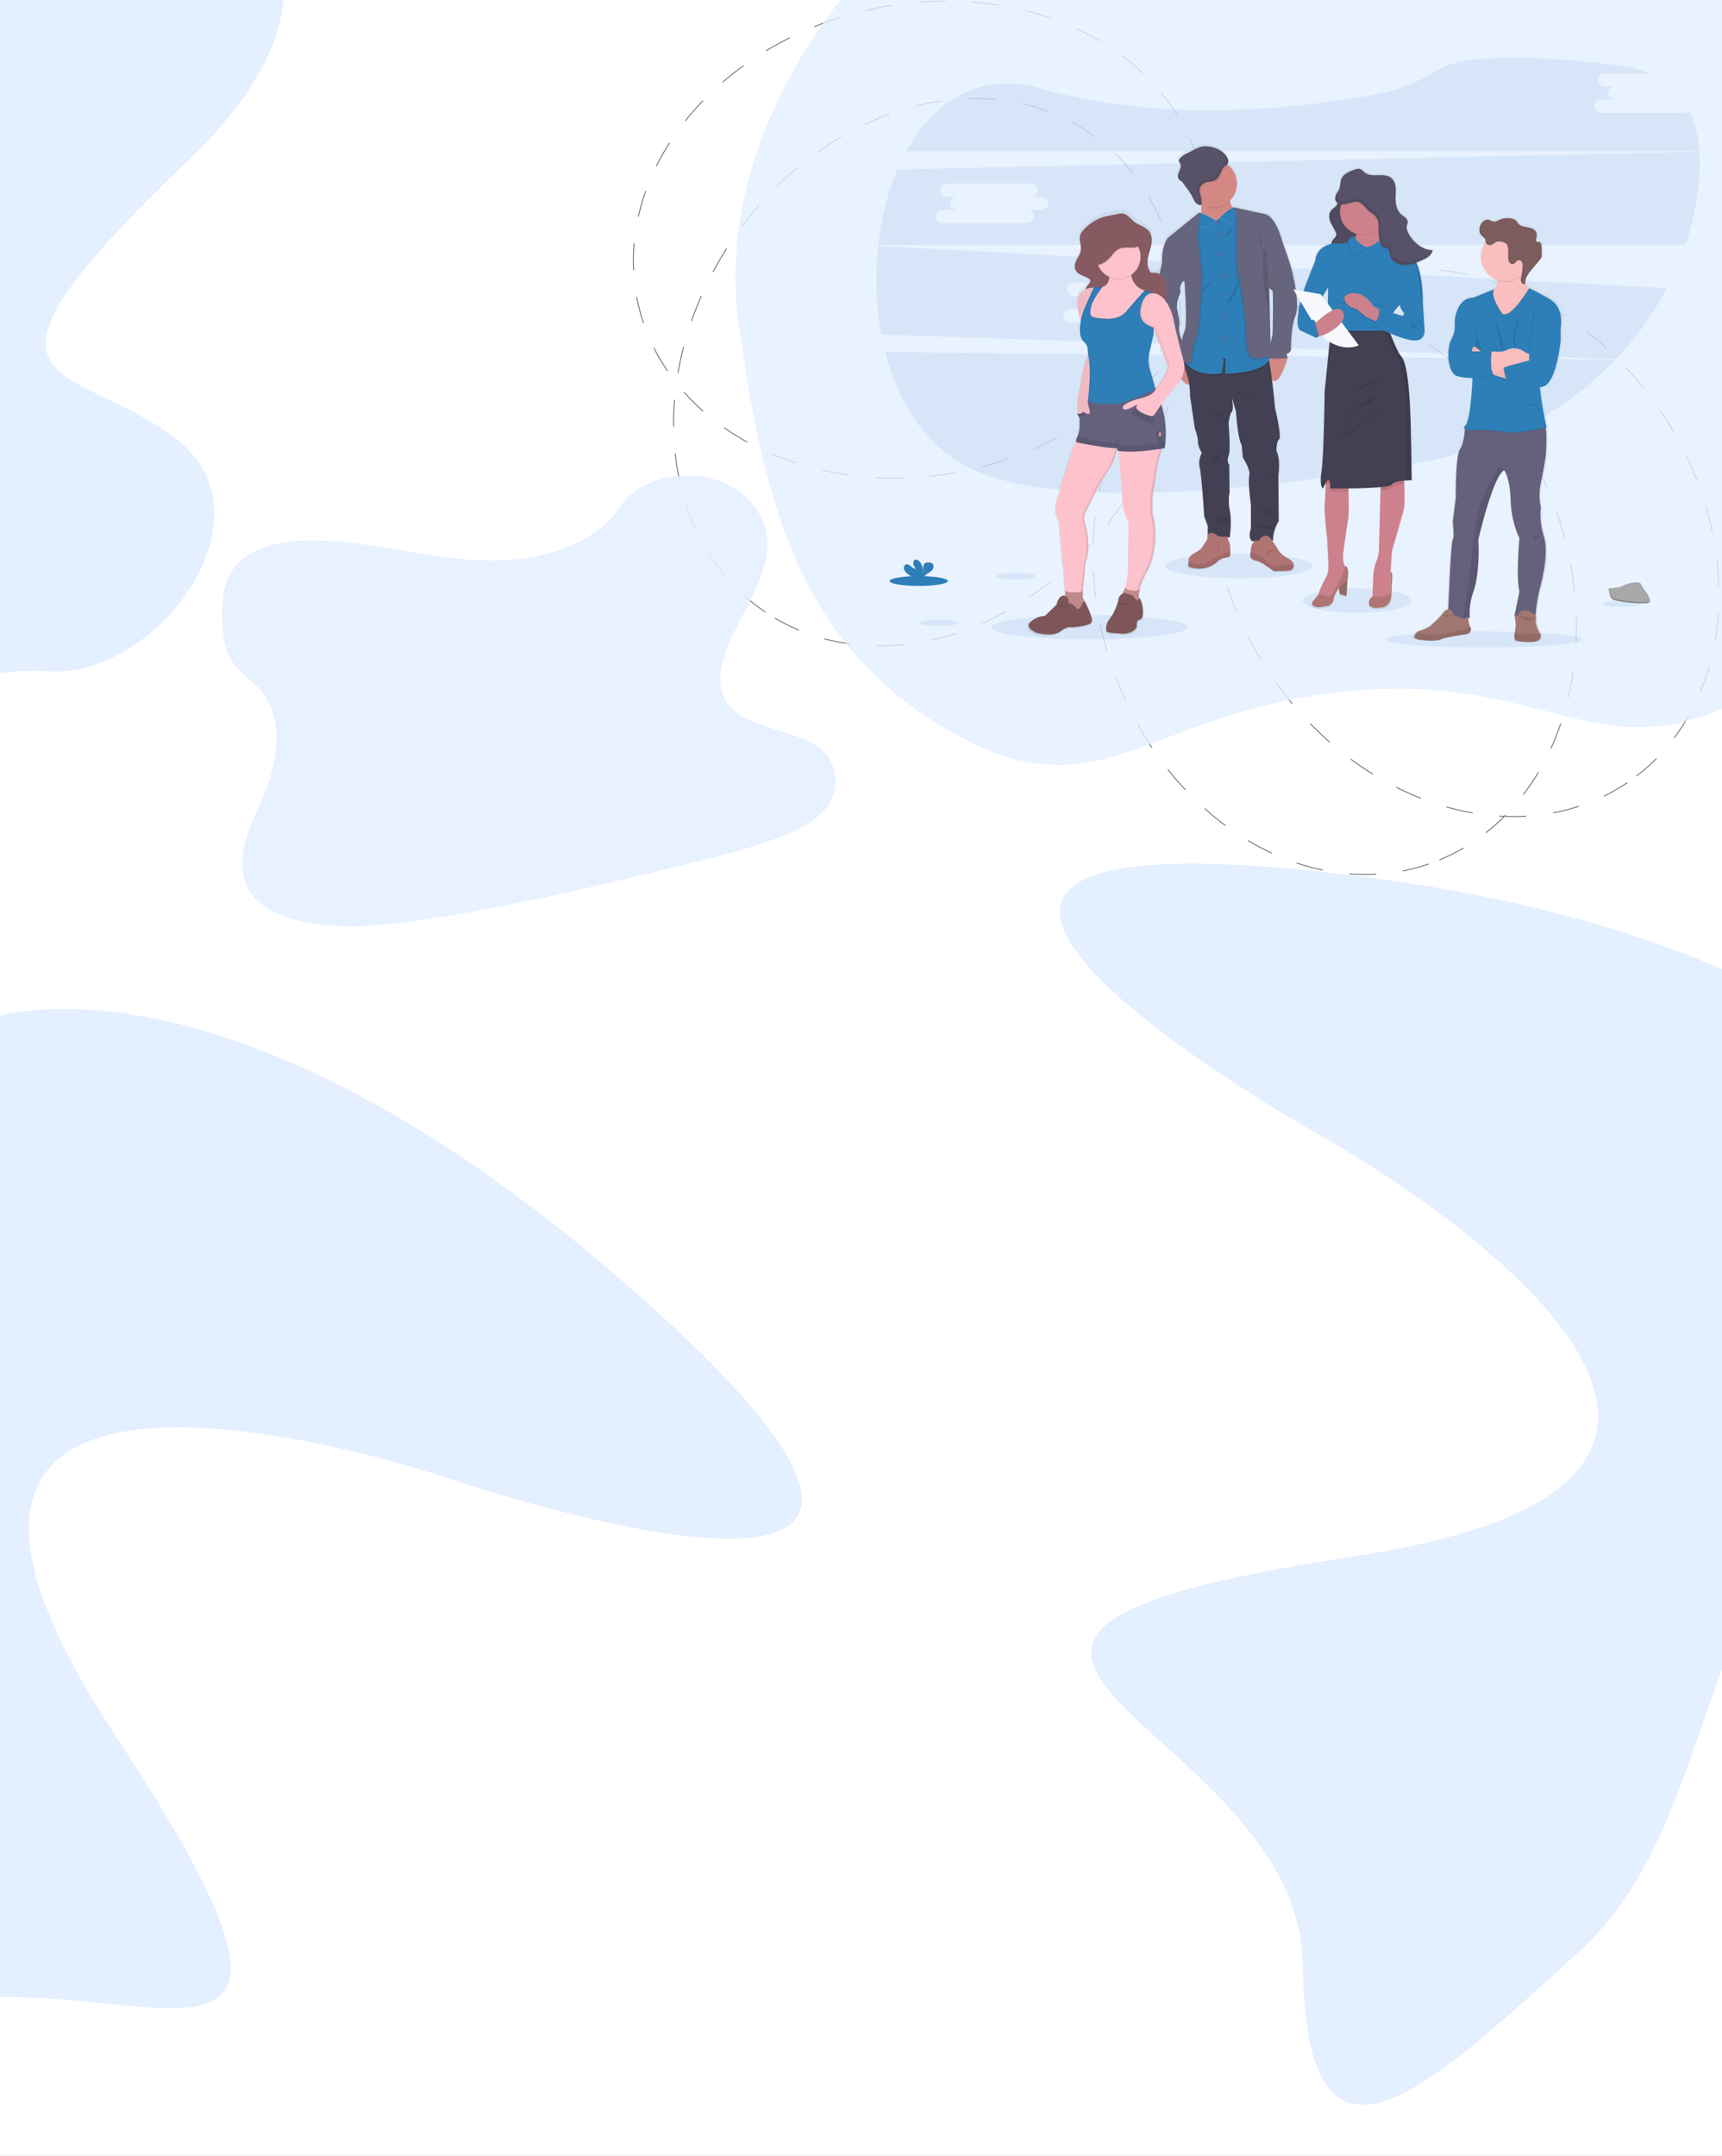 <svg xmlns="http://www.w3.org/2000/svg" xmlns:xlink="http://www.w3.org/1999/xlink" width="1920" height="2403" viewBox="0 0 1920 2403">
  <rect x="0" y="0" width="1920" height="2403" fill="#333333" stroke="none"/>
  <defs>
    <linearGradient id="linear-gradient" x1="0.5" y1="1" x2="0.5" gradientUnits="objectBoundingBox">
      <stop offset="0" stop-color="gray" stop-opacity="0.251"/>
      <stop offset="0.54" stop-color="gray" stop-opacity="0.122"/>
      <stop offset="1" stop-color="gray" stop-opacity="0.102"/>
    </linearGradient>
    <linearGradient id="linear-gradient-2" x1="0.5" x2="0.5" y2="0" xlink:href="#linear-gradient"/>
    <linearGradient id="linear-gradient-3" x1="0.5" x2="0.5" y2="0" xlink:href="#linear-gradient"/>
    <linearGradient id="linear-gradient-4" x1="1.096" x2="1.096" y2="0" xlink:href="#linear-gradient"/>
    <clipPath id="clip-Landing-Page_2">
      <rect width="1920" height="2403"/>
    </clipPath>
  </defs>
  <g id="Landing-Page_2" data-name="Landing-Page – 2" clip-path="url(#clip-Landing-Page_2)">
    <rect width="1920" height="2403" fill="#fff"/>
    <rect id="Rectangle_227" data-name="Rectangle 227" width="1920" height="1080" transform="translate(-32)" fill="#fff"/>
    <g id="Ellipse_147" data-name="Ellipse 147" transform="translate(1671.418 190.229) rotate(56)" fill="none" stroke="#707070" stroke-width="1" stroke-dasharray="30">
      <ellipse cx="323" cy="263" rx="323" ry="263" stroke="none"/>
      <ellipse cx="323" cy="263" rx="322.5" ry="262.5" fill="none"/>
    </g>
    <g id="Ellipse_148" data-name="Ellipse 148" transform="translate(1631.653 267) rotate(71)" fill="none" stroke="#707070" stroke-width="1" stroke-dasharray="30">
      <ellipse cx="323" cy="263" rx="323" ry="263" stroke="none"/>
      <ellipse cx="323" cy="263" rx="322.5" ry="262.5" fill="none"/>
    </g>
    <g id="Ellipse_145" data-name="Ellipse 145" transform="translate(1432.312 294.136) rotate(124)" fill="none" stroke="#707070" stroke-width="1" stroke-dasharray="30">
      <ellipse cx="323" cy="263" rx="323" ry="263" stroke="none"/>
      <ellipse cx="323" cy="263" rx="322.5" ry="262.5" fill="none"/>
    </g>
    <g id="Ellipse_146" data-name="Ellipse 146" transform="translate(652 83.4) rotate(-13)" fill="none" stroke="#707070" stroke-width="1" stroke-dasharray="30">
      <ellipse cx="323" cy="263" rx="323" ry="263" stroke="none"/>
      <ellipse cx="323" cy="263" rx="322.5" ry="262.5" fill="none"/>
    </g>
    <path id="Path_2" data-name="Path 2" d="M785.882,9.7S612.331-134.108,406.772-94.7,50.225-5.926-36.354,167.338,3.9,383.824,34.721,617.852s-104.359,283.98,52.2,485.6,754.63-19.421,754.63-19.421Z" transform="translate(896.953 771.751) rotate(-87)" fill="#e4efff" opacity="0.79"/>
    <g id="undraw_team_spirit_hrr4" transform="translate(977.156 64.306)">
      <path id="Path_291" data-name="Path 291" d="M43.44,426.65c14.525,56.608,45.278,105.542,93.881,129.258,101.047,49.3,328.793,23.87,498.794-5.31,87.958-15.1,165.216-56.729,221.372-115.394Z" transform="translate(-33.533 -98.614)" fill="#2e7eb7" opacity="0.1"/>
      <path id="Path_292" data-name="Path 292" d="M940.556,81.727H847.28c-4.438,0-8.07-3.309-8.07-7.351s3.623-7.351,8.07-7.351h16.139c-4.438,0-8.07-3.309-8.07-7.351s3.623-7.343,8.07-7.343H851.9c-4.438,0-8.07-3.309-8.07-7.351s3.623-7.351,8.07-7.351h48.684c-10.805-4.583-23.4-7.836-37.975-9.538C729.86,12.539,682.46,22.82,665.715,33.4a195.371,195.371,0,0,1-68.228,27.267c-81.906,15.4-235.082,33.94-373.918-5.939-69-19.811-120.285,13.718-151.029,69.648H956.752c-1.154-16.268-4.608-31.294-10.95-44.439A8.457,8.457,0,0,1,940.556,81.727Z" transform="translate(-39.151 -20.14)" fill="#2e7eb7" opacity="0.1"/>
      <path id="Path_293" data-name="Path 293" d="M33.151,280.23a342.1,342.1,0,0,0,3.623,98.763L855.735,406.3a349.538,349.538,0,0,0,56.9-79.082Zm323.887,70.455H340.9c4.43,0,8.07,3.309,8.07,7.351s-3.631,7.343-8.07,7.343H247.663c-4.43,0-8.07-3.3-8.07-7.343s3.631-7.351,8.07-7.351H263.8c-4.43,0-8.07-3.308-8.07-7.351s3.631-7.351,8.07-7.351H252.271c-4.43,0-8.07-3.3-8.07-7.343s3.631-7.351,8.07-7.351h93.276c4.438,0,8.07,3.309,8.07,7.351s-3.623,7.343-8.07,7.343h11.491c4.438,0,8.07,3.309,8.07,7.351S361.5,350.685,357.038,350.685Z" transform="translate(-31.16 -70.349)" fill="#2e7eb7" opacity="0.1"/>
      <path id="Path_294" data-name="Path 294" d="M949.309,149.94,55.2,169.767c-10.894,25.492-18.1,54.308-21.425,84.181H933.638a321.973,321.973,0,0,0,12.992-53.654C949.309,182.735,950.383,165.756,949.309,149.94ZM215.32,214.908H199.181c4.43,0,8.07,3.309,8.07,7.351s-3.631,7.351-8.07,7.351H105.914c-4.43,0-8.07-3.309-8.07-7.351s3.631-7.351,8.07-7.351h16.139c-4.43,0-8.07-3.3-8.07-7.343s3.631-7.351,8.07-7.351H110.521c-4.43,0-8.07-3.309-8.07-7.351s3.631-7.351,8.07-7.351H203.8c4.438,0,8.07,3.309,8.07,7.351s-3.623,7.351-8.07,7.351H215.32c4.43,0,8.07,3.309,8.07,7.351S219.751,214.908,215.32,214.908Z" transform="translate(-31.668 -45.197)" fill="#2e7eb7" opacity="0.1"/>
      <ellipse id="Ellipse_118" data-name="Ellipse 118" cx="60.707" cy="13.629" rx="60.707" ry="13.629" transform="translate(475.382 591.538)" fill="#2e7eb7" opacity="0.1"/>
      <ellipse id="Ellipse_119" data-name="Ellipse 119" cx="109.52" cy="8.989" rx="109.52" ry="8.989" transform="translate(567.633 639.463)" fill="#2e7eb7" opacity="0.1"/>
      <ellipse id="Ellipse_120" data-name="Ellipse 120" cx="109.52" cy="13.629" rx="109.52" ry="13.629" transform="translate(127.9 621.194)" fill="#2e7eb7" opacity="0.1"/>
      <ellipse id="Ellipse_121" data-name="Ellipse 121" cx="82.406" cy="13.629" rx="82.406" ry="13.629" transform="translate(321.996 552.966)" fill="#2e7eb7" opacity="0.1"/>
      <path id="Path_295" data-name="Path 295" d="M570.577,285.5c-1.743-11.733-12.4-39.113-12.4-39.113h0q-.278-1.21-.629-2.421c-7.561-25.984-18.027-28.243-18.027-28.243l-37.491-8.07a2.906,2.906,0,0,1,.807.75,5.2,5.2,0,0,0-.589.089,14.687,14.687,0,0,1-3.284-7.1c-.073-.387-.137-.807-.186-1.2a26.371,26.371,0,0,0-2.146-39.646c-.4-.307-.807-.605-1.2-.888,1.767-1.88,1.824-4.495.5-7.109-2.953-6.133-9.377-10.014-15.978-11.911-5.043-1.444-10.49-1.912-15.51-.331a56.029,56.029,0,0,0-8.118,3.768c-4.979,2.485-10.49,4.454-14.21,8.546-.871.952-1.678,2.171-1.42,3.43a9.256,9.256,0,0,0,1.412,2.493c1.073,1.864.807,4.212.073,6.246a60.527,60.527,0,0,0-2.316,6c-.508,2.082-.315,4.535,1.251,6.028a26.551,26.551,0,0,0,2.34,1.614,12.272,12.272,0,0,1,2.235,2.51q2.227,2.986,4.438,6a61.765,61.765,0,0,1,5.56,8.449,41.173,41.173,0,0,0,3.438,6.456,9.572,9.572,0,0,0,1.477,1.549l-.436-.169a6.722,6.722,0,0,0,4.931,2.009h.226a1.356,1.356,0,0,0,.9-.371c0,.274,0,.549,0,.807.089,2.881.073,5.947-.129,8.828l-.347-.178a3.026,3.026,0,0,0-3.228.339L428,242.351s-7.5,10.264-6.456,27.985L415.5,296.909s-7.561,22.546-1.743,38.645,9.191,25.306,9.191,25.306,2.324,18.294,5.818,19.786,5,2.3,5,2.3l.694,4.374h0s.234.428.646,1.146c2.542,4.422,11.959,20.029,17.43,18.358a69.955,69.955,0,0,1,.888,12.823L458.838,456s3.777,9.885,3.543,15.066,4.406,12.564,4.406,12.564a24.007,24.007,0,0,0-2.324,16.906c2.211,9.683,5,54.292,5,54.292l4.035,10.813-.113,12.677a12.1,12.1,0,0,1-2.5,5.649c-2.615,2.84-2.421,6.125-8.723,10.006s-10.3,5.35-10.3,10.49a13.488,13.488,0,0,1-.194,2.138c-.581,3.777-1.711,5.826,9.877,6.924a30.552,30.552,0,0,0,22.692-7.585s2-3.631,11.426-5.1c0,0,3.228-.17,3.4-3.018.065-.984.048-2.865,0-4.938-.153-3.946-.533-8.554-1.033-8.78-.629-.282-1.727-4.253-2.106-5.689h2.623s2.421-18.294,0-30.14-.234-20.247-.234-20.247l-.468-31.286s-3.228-3.454-.694-9.554,0-36.232,0-36.232.936-10.813,3.607-13.347.129-15.841,0-16.534l4.761,15.97s2.09,31.746,6.52,37.491l1.275,14.38s9.07,13.234,7.327,20.359,1.864,32.9,1.864,32.9v26.347s-4.075,10.579,1.614,14.38l2.421-.1c-.807.75-1.428,1.88-2.372,2.857-1.089,1.122-1.711,5.391-2.058,9.062-.29,3.107-.387,5.778-.387,5.778a9.514,9.514,0,0,0,6.98,4.14c4.559.266,19.585,11.693,19.585,11.693s14.84,0,18.681-.807l.226-.057a5.043,5.043,0,0,0,2.9-2.364,6.052,6.052,0,0,0,.694-4.349c-.476-2.267-2.276-4.753-6.262-6.867-9.917-5.229-11.394-10.127-11.394-10.127l-6.512-9.772h.928s-.573-10.353,6.512-21.973l-.46-51.185s2.905-17.6-2.09-27.154c0,0-.412-10.119,2.929-13.226s-4.446-34.505-4.446-34.505-1.614-16.857-3.51-32.238h0c7.852,7.448,15.994-19.367,17.366-24.136h.2l-.089-.347c.057-.226.089-.339.089-.339h0s-1.743-6.2-.468-4.939S568,368.494,568,368.494s-.468-25.653,5-38.58S570.577,285.5,570.577,285.5Zm-23.4,16.325.04-.073c.807,15.663-.153,49.087-.153,49.087s-1.081,4.285-2.235,9.328l-.807-31.754h0l-.807-29.914Zm-100.151-10.8s3.954,49.458,0,56.592c-1.122,2.034-2.066,5.649-2.849,9.772-1.307-3.43-4.075-11.483-3.083-15.752,1.283-5.52-2.558-20.021-2.558-20.359s-.347-8.07,2.421-13.976.952-8.465.952-8.465S444.232,289.154,447.024,291.026Z" transform="translate(-104.596 -43.145)" fill="url(#linear-gradient)"/>
      <path id="Path_296" data-name="Path 296" d="M462.45,459.48c-3.446,15.147-17.148-7.755-20.271-13.25-.4-.718-.629-1.138-.629-1.138l1.485-6.964,7.852-3.228a21.934,21.934,0,0,1,3.518,2.292C458.706,440.573,465.1,447.747,462.45,459.48Z" transform="translate(-110.387 -100.207)" fill="#d38884"/>
      <path id="Path_297" data-name="Path 297" d="M593.778,433.721a1.059,1.059,0,0,1-.089.339,1.717,1.717,0,0,1-.1.363c-1.348,4.729-9.336,31.35-17.051,23.958-8.441-8.07-4.341-26.726-4.341-26.726h.057L590,429.84l3.518,3.615h0Z" transform="translate(-135.415 -99.23)" fill="#d38884"/>
      <path id="Path_298" data-name="Path 298" d="M560.472,565.221l.452,50.838c-6.964,11.539-6.391,21.788-6.391,21.788l-22.95.9c-5.6-3.768-1.614-14.267-1.614-14.267V598.306s-3.543-25.572-1.832-32.657-7.19-20.174-7.19-20.174L519.688,531.2c-4.341-5.705-6.4-37.217-6.4-37.217l-4.656-15.913c.129.686,2.55,13.968,0,16.413s-3.543,13.242-3.543,13.242,2.51,29.922,0,35.966.678,9.482.678,9.482l.46,31.06s-2.171,8.336.226,20.093,0,29.922,0,29.922h-24.62l.113-12.677-3.986-10.732s-2.744-44.3-4.914-53.9a24.079,24.079,0,0,1,2.276-16.785s-4.559-7.3-4.333-12.443-3.518-14.945-3.518-14.945l-5.31-36.079a70.092,70.092,0,0,0-2.631-20.553c-3.083-10.281-7.65-23.757-7.65-23.757l5.156.46,26.016,2.316s63.257-4.253,66.09-.718a11.871,11.871,0,0,1,1.194,3.688c2.841,12.758,6.593,52.726,6.593,52.726s7.65,31.173,4.366,34.255-2.881,13.121-2.881,13.121C563.336,547.71,560.472,565.221,560.472,565.221Z" transform="translate(-112.381 -99.721)" fill="#444053"/>
      <path id="Path_299" data-name="Path 299" d="M508.976,700.645c-.178,2.832-3.333,3-3.333,3-9.248,1.453-11.217,5.052-11.217,5.052a29.7,29.7,0,0,1-22.264,7.537c-11.378-1.1-10.273-3.123-9.683-6.875a14.21,14.21,0,0,0,.186-2.114c0-5.14,3.938-6.6,10.1-10.49s6-7.109,8.562-9.934,2.832-8.3,2.832-8.3c2.905-5.06,10.273.807,10.273.807.347,1.791,11.3,1.541,11.3,1.541s1.453,5.826,2.2,6.165c.492.226.863,4.793,1.009,8.715C509.025,697.8,509.041,699.668,508.976,700.645Z" transform="translate(-114.362 -146.84)" fill="#b07473"/>
      <path id="Path_300" data-name="Path 300" d="M508.976,705.262c-.178,2.832-3.333,3-3.333,3-9.248,1.453-11.217,5.052-11.217,5.052a29.7,29.7,0,0,1-22.264,7.537c-11.378-1.1-10.273-3.123-9.683-6.875,5.084,1.259,14.8,3.018,20.472-.065,7.884-4.277,13.541-7.263,13.541-7.263l12.459-6.27C509.025,702.422,509.041,704.286,508.976,705.262Z" transform="translate(-114.362 -151.457)" opacity="0.1"/>
      <path id="Path_301" data-name="Path 301" d="M595.2,716.67a4.922,4.922,0,0,1-2.84,2.348l-.218.057c-3.768.807-18.334.807-18.334.807s-14.727-11.386-19.181-11.644a9.368,9.368,0,0,1-6.851-4.115s.089-2.647.371-5.729c.347-3.647.952-7.884,2.026-9,1.969-2.058,2.421-4.842,6.851-3.083,0,0,6.327-11.152,13.783-2.534l7.714,11.7s1.453,4.842,11.225,10.1c3.906,2.1,5.649,4.567,6.141,6.819A6.012,6.012,0,0,1,595.2,716.67Z" transform="translate(-130.894 -147.621)" fill="#b07473"/>
      <path id="Path_302" data-name="Path 302" d="M595.2,720.947c-.871.734-1.832,1.525-2.84,2.348l-.218.056c-3.768.807-18.334.807-18.334.807s-14.727-11.386-19.181-11.644a9.367,9.367,0,0,1-6.851-4.115s.089-2.647.371-5.729c4.535,1.356,11.4,3.752,13.242,6.334,2.824,3.93,11.4,9.417,11.4,9.417s15.994-1.541,23.095-1.751A6.012,6.012,0,0,1,595.2,720.947Z" transform="translate(-130.894 -151.899)" opacity="0.1"/>
      <path id="Path_303" data-name="Path 303" d="M519.216,225.123l-21.061,22.264s-25.524-1.88-21.07-9.417c2.268-3.841,2.623-11.878,2.421-18.867-.186-6.738-.88-12.475-.88-12.475s35.8-17.818,33.085-1.2a27.345,27.345,0,0,0-.1,9.482C513.14,223.3,519.216,225.123,519.216,225.123Z" transform="translate(-117.146 -54.54)" fill="#d38884"/>
      <path id="Path_304" data-name="Path 304" d="M512.173,205.425a27.344,27.344,0,0,0-.1,9.482,26.274,26.274,0,0,1-18.738,7.819c-4.842,0-10.079-3.978-13.993-6.278-.186-6.746-.226-9.821-.226-9.821S514.916,188.81,512.173,205.425Z" transform="translate(-117.639 -54.54)" opacity="0.1"/>
      <path id="Path_305" data-name="Path 305" d="M516.8,187.862a26.379,26.379,0,1,1-9.926-20.61A26.379,26.379,0,0,1,516.8,187.862Z" transform="translate(-114.728 -47.427)" fill="#d38884"/>
      <path id="Path_306" data-name="Path 306" d="M551.292,438.232c-6.569,15.631-48.821,15.953-48.821,15.953V437.142l-2.558-.169c1.106,4.882-1.549,16.785-1.549,16.785-33.392,4.713-41.534-14.315-41.534-14.315l1.162-6.512,26.016,2.316s63.257-4.253,66.09-.718a11.873,11.873,0,0,1,1.194,3.7Z" transform="translate(-113.336 -99.827)" opacity="0.1"/>
      <path id="Path_307" data-name="Path 307" d="M502.471,412.485V395.443l-2.558-.161c1.106,4.842-1.549,16.785-1.549,16.785-25.129,3.543-35.958-6.351-39.775-11.467a15.617,15.617,0,0,1-1.759-2.84l10.2-57.374,2.421-84.44,3.656-14.816.847-7.109v-.081h.089l2.6,1.114,15.55,6.722,17.664-13.339.258-.186.88-.67,1.461,1.17,3.631,2.913,11.644,75.2s20.174,57.9,23.95,81.268c.153.936.274,1.808.371,2.623C554.544,412.09,502.471,412.485,502.471,412.485Z" transform="translate(-113.336 -60.185)" fill="#2e7eb7"/>
      <circle id="Ellipse_123" data-name="Ellipse 123" cx="1.501" cy="1.501" r="1.501" transform="translate(379.242 181.751)" fill="#67647e"/>
      <circle id="Ellipse_124" data-name="Ellipse 124" cx="1.501" cy="1.501" r="1.501" transform="translate(379.936 195.453)" fill="#67647e"/>
      <circle id="Ellipse_125" data-name="Ellipse 125" cx="1.501" cy="1.501" r="1.501" transform="translate(381.436 217.636)" fill="#67647e"/>
      <circle id="Ellipse_126" data-name="Ellipse 126" cx="1.501" cy="1.501" r="1.501" transform="translate(383.914 241.53)" fill="#67647e"/>
      <circle id="Ellipse_127" data-name="Ellipse 127" cx="1.501" cy="1.501" r="1.501" transform="translate(385.415 263.963)" fill="#67647e"/>
      <circle id="Ellipse_128" data-name="Ellipse 128" cx="1.501" cy="1.501" r="1.501" transform="translate(386.916 287.857)" fill="#67647e"/>
      <circle id="Ellipse_129" data-name="Ellipse 129" cx="1.501" cy="1.501" r="1.501" transform="translate(386.319 311.493)" fill="#67647e"/>
      <path id="Path_308" data-name="Path 308" d="M474.952,350.193s-1.678,21.973-4.761,28.364-4.454,24.322-4.454,24.322l-7.158-.807a15.619,15.619,0,0,1-1.759-2.84l10.2-57.374,2.421-84.44,3.664-14.824.847-7.109.1-.04a2.889,2.889,0,0,1,2.55.04l.339.178q-.153.436-.291.9c-2.792,8.739-3.833,24.846-3.833,24.846s4.035,29.462,4.454,43.164S474.952,350.193,474.952,350.193Z" transform="translate(-113.335 -61.649)" opacity="0.1"/>
      <path id="Path_309" data-name="Path 309" d="M454.4,437.216a4.137,4.137,0,0,1-.274.533c-2.776,4.688-9.813,7.666-11.951,8.481-.4-.718-.629-1.138-.629-1.138l1.485-6.964,7.852-3.228a21.934,21.934,0,0,1,3.518,2.316Z" transform="translate(-110.387 -100.207)" opacity="0.1"/>
      <path id="Path_310" data-name="Path 310" d="M430.006,298.81l-6.512,3.881-5.931,26.379s-7.424,22.377-1.719,38.363,9.022,25.137,9.022,25.137,2.284,18.156,5.713,19.641,4.906,2.284,4.906,2.284l.686,4.341s9.3-3.155,12.58-8.715-2.421-19.367-2.421-19.367-4.906-11.765-3.647-17.245-2.518-19.867-2.518-20.174-.339-8,2.421-13.88.92-8.392.92-8.392l-1.719-16.785Z" transform="translate(-105.008 -73.935)" fill="#67647e"/>
      <path id="Path_311" data-name="Path 311" d="M564.417,393.788s-17.245,6.5-22.724.807-4.914-32.432-4.914-32.432-5.245-49.329-8.562-57.431-1.614-66.574-1.614-66.574-2.227-7.561-4.172-9.538a2.115,2.115,0,0,0-.412-.331l.67.145,2.34.5,3.631,2.913,11.644,75.2s20.174,57.9,23.95,81.268Z" transform="translate(-125.921 -60.322)" opacity="0.1"/>
      <path id="Path_312" data-name="Path 312" d="M594.012,434.4h-.194c-2.171.282-21.328,2.6-21.408-1.388a11.672,11.672,0,0,1,.073-1.38l17.753-1.816,3.518,3.615h0c.065.234.113.436.161.6Z" transform="translate(-135.649 -99.226)" opacity="0.1"/>
      <path id="Path_313" data-name="Path 313" d="M575.629,266.07l12.588,6.569s10.49,27.162,12.169,38.806c0,0,7.771,31.2,2.421,44.027s-4.906,38.3-4.906,38.3-3.083,4.68-4.341,3.43.46,4.906.46,4.906-21.521,2.857-21.61-1.372,4.939-24.435,4.939-24.435,1.372-48.07-.573-55.607S575.629,266.07,575.629,266.07Z" transform="translate(-135.648 -67.615)" fill="#67647e"/>
      <path id="Path_314" data-name="Path 314" d="M527.391,329.52s-7.085,17.35-9.369,18.5.46,5.705.46,5.705S531.386,335.685,527.391,329.52Z" transform="translate(-124.974 -79.864)" opacity="0.1"/>
      <path id="Path_315" data-name="Path 315" d="M521.966,254.1c.081-.331-8.449,8.368-10.732,9.683S519.569,263.7,521.966,254.1Z" transform="translate(-123.777 -65.302)" opacity="0.1"/>
      <path id="Path_316" data-name="Path 316" d="M492.44,327.82s-13.016,8.417-11.3,11.749S492.44,327.82,492.44,327.82Z" transform="translate(-118 -79.536)" opacity="0.1"/>
      <path id="Path_317" data-name="Path 317" d="M524.47,480.07s11.079,7.125,28.316,8.876Z" transform="translate(-126.394 -108.927)" opacity="0.1"/>
      <path id="Path_318" data-name="Path 318" d="M491.5,501.3s10.273,12.911,14.961,13.242S491.5,501.3,491.5,501.3Z" transform="translate(-120.029 -113.025)" opacity="0.1"/>
      <path id="Path_319" data-name="Path 319" d="M506.365,564c-.46.226-5.826,11.644-11.3,11.991S506.365,564,506.365,564Z" transform="translate(-120.506 -125.129)" opacity="0.1"/>
      <path id="Path_320" data-name="Path 320" d="M568.33,594.919s10.184-2.284,12.451,5.019C580.781,599.914,580.1,597.63,568.33,594.919Z" transform="translate(-134.861 -131.033)" opacity="0.1"/>
      <path id="Path_321" data-name="Path 321" d="M559.84,646.547s12.338-2.518,14.961.912S559.84,646.547,559.84,646.547Z" transform="translate(-133.222 -140.893)" opacity="0.1"/>
      <path id="Path_322" data-name="Path 322" d="M513.691,654c0,.113-12.556,2.518-12.1,4.115s13.4,1.372,13.855-1.146a2.421,2.421,0,0,0-1.751-2.97Z" transform="translate(-121.974 -142.504)" opacity="0.1"/>
      <path id="Path_323" data-name="Path 323" d="M554.75,667.246s20.634-2.518,19.367,1.824S554.75,667.246,554.75,667.246Z" transform="translate(-132.24 -144.921)" opacity="0.1"/>
      <path id="Path_324" data-name="Path 324" d="M420.89,352.44c.113.339,13.589,2.171,15.413,6.512,0,0-13.242-6.173-15.332-6.173" transform="translate(-106.398 -84.288)" opacity="0.1"/>
      <path id="Path_325" data-name="Path 325" d="M441.884,396.16s-11.192,3.543-10.394,8.876S430.352,402.567,441.884,396.16Z" transform="translate(-108.437 -92.728)" opacity="0.1"/>
      <path id="Path_326" data-name="Path 326" d="M437.92,428.717s4.075-5.592,7.957-4.567S437.92,428.717,437.92,428.717Z" transform="translate(-109.686 -98.108)" opacity="0.1"/>
      <path id="Path_327" data-name="Path 327" d="M506.882,167.251a6.35,6.35,0,0,1-1.307.976c-3.228,1.88-4.115,4.777-5.649,8.118-1.428,3.058-3,6.294-5.883,8.029-3.72,2.243-8.618,1.42-12.484,3.373a9.683,9.683,0,0,0-5.165,9.546,27.538,27.538,0,0,0,1.1,4.374,31.19,31.19,0,0,1,1.178,9.5,1.629,1.629,0,0,1,0,.282,26.371,26.371,0,1,1,28.243-44.2Z" transform="translate(-114.737 -47.425)" opacity="0.1"/>
      <path id="Path_328" data-name="Path 328" d="M503.045,155.649c-2.9-6.084-9.2-9.942-15.679-11.822-4.947-1.428-10.321-1.9-15.227-.323a55.858,55.858,0,0,0-7.965,3.736c-4.89,2.469-10.264,4.422-13.944,8.481a4.25,4.25,0,0,0-1.4,3.405,9.508,9.508,0,0,0,1.38,2.469,7.493,7.493,0,0,1,.073,6.205,56.92,56.92,0,0,0-2.276,5.963c-.5,2.074-.307,4.5,1.227,5.98a22.364,22.364,0,0,0,2.308,1.614,12.144,12.144,0,0,1,2.187,2.485l4.358,5.955a60.4,60.4,0,0,1,5.455,8.384,39.954,39.954,0,0,0,3.373,6.4c1.453,1.929,3.712,3.478,6.117,3.268a1.186,1.186,0,0,0,.968-.46,1.275,1.275,0,0,0,.121-.605,30.971,30.971,0,0,0-1.154-9.466,27.321,27.321,0,0,1-1.1-4.374,9.724,9.724,0,0,1,5.164-9.546c3.873-1.953,8.772-1.13,12.484-3.365,2.889-1.743,4.462-4.979,5.883-8.07,1.557-3.341,2.421-6.238,5.649-8.118S504.651,158.853,503.045,155.649Z" transform="translate(-111.587 -43.764)" fill="#585268"/>
      <path id="Path_329" data-name="Path 329" d="M501.63,693.06s4.035,5.14,2.986,8.07S501.63,693.06,501.63,693.06Z" transform="translate(-121.985 -150.044)" opacity="0.1"/>
      <path id="Path_330" data-name="Path 330" d="M569.28,707.314s.9-6.891,4.487-6.956,3.768-.371,6.512.686,5.318,2.7,4.495,2.937-4.721-3.938-8.723-1.8a28.821,28.821,0,0,0-6.77,5.132Z" transform="translate(-135.045 -151.435)" opacity="0.1"/>
      <path id="Path_331" data-name="Path 331" d="M484.193,251.947l11.3-7.916s-16.526-9.764-18.5-8.392-3.325,13.718-3.325,13.718Z" transform="translate(-116.587 -61.715)" opacity="0.1"/>
      <path id="Path_332" data-name="Path 332" d="M484.133,251.28l11.3-8.07s-16.526-9.764-18.5-8.392-3.325,14.4-3.325,14.4Z" transform="translate(-116.576 -61.557)" fill="#e1e7ef"/>
      <path id="Path_333" data-name="Path 333" d="M484.133,251.28l11.3-8.07s-16.526-9.764-18.5-8.392-3.325,14.4-3.325,14.4Z" transform="translate(-116.576 -61.557)" fill="#2e7eb7"/>
      <path id="Path_334" data-name="Path 334" d="M469.562,234.813l-.339-.169a2.929,2.929,0,0,0-3.171.331l-33.892,27.493s-7.367,10.192-6.343,27.775L445.8,318.559s2.284-9.587,5.019-7.763c0,0,3.881,49.1,0,56.18s-5.592,33.569-5.592,33.569l13.129,1.485s1.372-17.93,4.454-24.322,4.761-28.364,4.761-28.364,2.776-31.923,2.316-45.625-4.454-43.164-4.454-43.164S466.56,243.286,469.562,234.813Z" transform="translate(-107.331 -61.487)" fill="#67647e"/>
      <path id="Path_335" data-name="Path 335" d="M518.521,245.553,504.44,240.34s17.93-19.641,20.174-8.747Z" transform="translate(-122.527 -60.324)" opacity="0.1"/>
      <path id="Path_336" data-name="Path 336" d="M518.521,244.7,504.44,239.49s17.93-19.641,20.174-8.747Z" transform="translate(-122.527 -60.16)" fill="#e1e7ef"/>
      <path id="Path_337" data-name="Path 337" d="M518.521,244.7,504.44,239.49s17.93-19.641,20.174-8.747Z" transform="translate(-122.527 -60.16)" fill="#2e7eb7"/>
      <path id="Path_338" data-name="Path 338" d="M521.32,228.118a.807.807,0,0,1,.581.129Z" transform="translate(-125.786 -60.287)" opacity="0.1"/>
      <path id="Path_339" data-name="Path 339" d="M523,226.427l37.362,8.07s10.281,2.284,17.7,28.09S567.9,320.009,567.9,320.009l-3.881-3.3,1.945,75.361s-17.245,6.5-22.724.807-4.906-32.456-4.906-32.456-5.253-49.321-8.57-57.431-1.614-66.566-1.614-66.566S525.1,225.975,523,226.427Z" transform="translate(-126.11 -59.959)" fill="#67647e"/>
      <path id="Path_340" data-name="Path 340" d="M565.243,285.859c-.525.484-1.138,23.289,1.146,40.646a221.524,221.524,0,0,0,6.456,31.286l-3.389-69.535S566.841,284.374,565.243,285.859Z" transform="translate(-134.171 -71.37)" opacity="0.1"/>
      <path id="Path_341" data-name="Path 341" d="M559.7,261.6c.912.573,4.914,10.047,3.083,13.928S559.7,261.6,559.7,261.6Z" transform="translate(-133.195 -66.752)" opacity="0.1"/>
      <path id="Path_342" data-name="Path 342" d="M507.658,156.732a20.626,20.626,0,0,0-8.215-8.6,19.536,19.536,0,0,1,6.157,7.263c1.614,3.228,1.138,6.456-2,8.223s-4.115,4.777-5.649,8.118c-1.428,3.058-3,6.294-5.891,8.07-3.712,2.243-8.61,1.412-12.484,3.365a9.748,9.748,0,0,0-5.165,9.554,27.443,27.443,0,0,0,1.106,4.366,31.214,31.214,0,0,1,1.178,9.5,1.273,1.273,0,0,1-.129.605,1.154,1.154,0,0,1-.96.46,5.56,5.56,0,0,1-2.816-.524,6.552,6.552,0,0,0,4.842,1.9.952.952,0,0,0,1.081-1.065,30.964,30.964,0,0,0-1.17-9.5,26.517,26.517,0,0,1-1.106-4.374,9.724,9.724,0,0,1,5.164-9.546c3.873-1.953,8.772-1.13,12.484-3.365,2.889-1.743,4.463-4.979,5.883-8.07,1.557-3.341,2.421-6.238,5.649-8.118S509.272,159.936,507.658,156.732Z" transform="translate(-116.417 -44.847)" opacity="0.1"/>
      <path id="Path_343" data-name="Path 343" d="M763.239,262.507c-11.12-.218-20.932-8.07-26.492-17.664a17.752,17.752,0,0,1-2.679-7.561,8.726,8.726,0,0,1,.307-1.808,18.756,18.756,0,0,0,.807-2.768,4.84,4.84,0,0,0,0-1.13s0,0,0-.065c.266-2.042-.936-4.035-2.421-5.431s-3.349-2.421-4.9-3.809c-4.777-4.2-6.23-10.926-6.318-17.333V204.6c.056-2.744.274-5.5.25-8.239a34.65,34.65,0,0,0-.2-4.664c-.46-3.881-1.937-7.836-4.987-10.313-7.957-6.456-21.336.266-29.575-5.834-2-1.493-3.623-3.7-6.052-4.277-1.832-.444-3.736.153-5.528.75-6.068,2-12.839,4.632-15.211,10.49-1.356,3.365-.976,7.206-2.219,10.611-.807,2.284-2.348,4.245-3.47,6.407a10.03,10.03,0,0,0-1.291,5.35,6.036,6.036,0,0,0,.4,2.849,7.263,7.263,0,0,0,1.977,2.832,9.4,9.4,0,0,1-1.178,1.888c-1.549,1.9-3.93,3.228-5.544,5.116-2.986,3.462-2.873,8.166-1.4,12.233s4.124,7.771,5.955,11.733c.807,1.719,1.42,3.639.605,5.35A15.34,15.34,0,0,1,651.388,250a9.789,9.789,0,0,0-2.421,5.407c-18.165,4.148-18.181,18.746-18.181,18.746h0l-9.813,24.677s-1.574,4.156-3.421,9.643l-11.612-2.082,8.07,13.508c-1.525,5.5-2.606,10.6-2.251,13.169,0,0-3.607,16.946,2.808,19.908l14.154,6.367a8.386,8.386,0,0,0,1.961.88l.573.258a1.517,1.517,0,0,0,1.323,0h.194a1.9,1.9,0,0,0,.807-.121,1.614,1.614,0,0,0,.71-.767.244.244,0,0,1,0-.081l4.236-1.227,3.591,4.253c1.614,1.138,3.228,2.122,4.753,3.01l-5.56,55.212s-.9,73.433-3.607,90.169a46.871,46.871,0,0,0-.629,13.3l-.1.178c.67,4.721,2.421,5.649,2.421,5.649v-.065a.529.529,0,0,0,.1.065,47.545,47.545,0,0,1,2.905-6.23v1.21c-.057,6.23-.25,14.953-.9,20.626-1.1,9.683,2.808,41.6,2.808,41.6l1.348,29.05a26.856,26.856,0,0,1-3.309,14.154c-3.228,5.8-7.351,13.968-7.65,17.592a3.623,3.623,0,0,0,0,.589h0l-6.924,8.328s-2.7,4.18,3.405,5.867c3.284.912,8.949,0,13.5-1.073a9.022,9.022,0,0,0,7-8.78,31.068,31.068,0,0,1,5.713-10.967l1.138,6.69,7.618,1.888.976-18.334a8.07,8.07,0,0,0,.525-3.228h0c1.5-13.04-3.534-11.87-3.534-11.87a.7.7,0,0,1,.242.452l-.242-.444h0c-3.091-6.1-1.614-16.139-1.614-16.139s4.035-29.05,5.415-36.724c.992-5.423.581-23.176.25-33.085a11.813,11.813,0,0,0-.04-1.2c11.814-.153,26.291-.549,36.45-1.533v1.194L702.7,598.313a37.677,37.677,0,0,1-2.631,12.766.7.7,0,0,1-.089.234,55.679,55.679,0,0,0-3.72,17.987l-.872,21.788v.605h0c-1.517.581-3.914,2.268-3.978,7.158-.1,7.166,12.524,4.777,12.524,4.777,12.621,0,12.726-13.137,12.726-13.137s.4-12.048,1-20.109-1.9-6.286-1.9-6.286l-.194,22.934V627.105l.194-2.913v-.081h0v-.621l1.59-23.652s11.628-39.412,13.428-46.973c1.283-5.374.75-21.562.331-30.511a7.112,7.112,0,0,0-.065-1.186c3.607-.323,6.794-.355,8.07-.355h.589s-.6-63.3-2.106-87.151-3.906-45.682-9.917-52.25c-3.631-3.97-8.691-16.228-12.1-25.306a126.592,126.592,0,0,0,22.248,7.263c19.036,3.986,16.43-12.54,16.43-12.54l-1.929-31.253h.129a159.352,159.352,0,0,0-2.1-24.435,71.888,71.888,0,0,0-4.906-17.753c2.066-.807,4.107-1.67,6.109-2.558,5.173-2.284,11-5.52,11.741-11.1h-.25a7.191,7.191,0,0,0,.194-1.227Zm-118,45.189h0c.04,3.228-.081,8.828-.274,15.017l-6.044-8.07,6.06-9.829ZM726.224,324.086Zm2.518,12.209-10.071-3.228a45.187,45.187,0,0,1,6.222-7.7l.872-.807-.315.065.484-.444.29-.065-.46.444.549-.113a17.18,17.18,0,0,0,3.43,6.9c3.615,3.946-.993,4.947-.993,4.947Z" transform="translate(-142.122 -49.285)" fill="url(#linear-gradient-2)"/>
      <path id="Path_344" data-name="Path 344" d="M648.693,715.66,647.514,738,640,736.116l-1.582-9.288Z" transform="translate(-123.247 -138.155)" fill="#a27772"/>
      <path id="Path_345" data-name="Path 345" d="M648.693,715.66,647.514,738,640,736.116l-1.582-9.288Z" transform="translate(-123.247 -138.155)" opacity="0.1"/>
      <path id="Path_346" data-name="Path 346" d="M716.48,733.058l11.459,2.372,8.5-7.5v-21.15l.194-2.889V703.8h0v-.613l1.582-23.507s11.467-39.129,13.25-46.642c1.259-5.326.734-21.4.315-30.285-.169-3.639-.315-6.076-.315-6.076l-25.3-6.125L725.631,610l-1.848,68.139a37.759,37.759,0,0,1-2.59,12.677l-.089.234a55.455,55.455,0,0,0-3.672,17.85l-.855,21.667v.6Z" transform="translate(-163.461 -130.255)" fill="#cc818c"/>
      <path id="Path_347" data-name="Path 347" d="M741.45,730.146v.6h0v-.613Z" transform="translate(-168.281 -157.2)" opacity="0.1"/>
      <path id="Path_348" data-name="Path 348" d="M716.48,765.492l11.459,2.372,8.5-7.5v-1.8a2.421,2.421,0,0,1-1.219,1.937l-.121.073a22.836,22.836,0,0,1-12.863,2.542l-4.47-.379a4.187,4.187,0,0,0-1.186.291v.6Z" transform="translate(-163.461 -162.688)" opacity="0.1"/>
      <path id="Path_349" data-name="Path 349" d="M734.174,755.777l.121-.065a2.421,2.421,0,0,0,1.235-2.1l.186-22.764s2.469-1.767,1.872,6.238-.984,19.964-.984,19.964-.1,13.04-12.548,13.04c0,0-12.451,2.372-12.354-4.745s5.14-7.408,5.14-7.408l4.471.387A22.781,22.781,0,0,0,734.174,755.777Z" transform="translate(-162.538 -157.307)" fill="#b07473"/>
      <path id="Path_350" data-name="Path 350" d="M642.52,730c.291,5.14,15.413,2.171,15.413,2.171l10.176-19.754s8.5-6.528,4.245-12.258a9.116,9.116,0,0,1-.621-.976l-.04-.048h0c-.089-.145-.169-.3-.25-.46h0c-3.05-6.052-1.549-15.978-1.549-15.978s3.946-28.857,5.334-36.466c.976-5.374.573-23.006.25-32.867-.129-4.1-.25-6.851-.25-6.851l-25.1-6.722v7.489c-.057,6.189-.25,14.848-.888,20.48-1.081,9.579,2.768,41.3,2.768,41.3l1.332,28.865a26.734,26.734,0,0,1-3.228,14.049c-3.147,5.762-7.262,13.88-7.545,17.47a3.527,3.527,0,0,0-.04.557Z" transform="translate(-149.183 -132.038)" fill="#cc818c"/>
      <path id="Path_351" data-name="Path 351" d="M642.518,753.778c.29,5.14,15.413,2.171,15.413,2.171l10.176-19.754s8.5-6.528,4.245-12.258a9.13,9.13,0,0,1-.621-.976c-.137,2.994-3.422,10.49-3.422,10.49s-8.4,16.809-11.071,20.658-14.275-.718-14.711-.88A3.52,3.52,0,0,0,642.518,753.778Z" transform="translate(-149.182 -155.816)" opacity="0.1"/>
      <path id="Path_352" data-name="Path 352" d="M669.646,722.294s4.971-1.154,3.486,11.79h0a8.336,8.336,0,0,1-3.93,7.4c-3.559,2.235-9.046,7.045-11.822,16.4h0a8.941,8.941,0,0,1-6.9,8.715c-4.487,1.049-10.079,1.969-13.315,1.065-6.028-1.678-3.357-5.826-3.357-5.826l6.916-8.207s12.056,4.745,14.719.888,11.071-20.65,11.071-20.65S671.122,723.383,669.646,722.294Z" transform="translate(-147.388 -155.682)" fill="#b07473"/>
      <path id="Path_353" data-name="Path 353" d="M728.353,593.52l-.533,19.448c6.738-.654,11.564-1.565,12.387-2.849,1.783-2.76,8.255-3.922,13.759-4.4-.169-3.639-.315-6.076-.315-6.076Z" transform="translate(-165.65 -130.828)" opacity="0.1"/>
      <path id="Path_354" data-name="Path 354" d="M651.94,610.208a9.231,9.231,0,0,1,2.768-3.341c2.663-1.477,2.372,9.49,2.372,9.49s8.876.081,20.214-.065c-.129-4.1-.25-6.859-.25-6.859l-25.1-6.714S651.988,605.835,651.94,610.208Z" transform="translate(-151.002 -132.604)" opacity="0.1"/>
      <path id="Path_355" data-name="Path 355" d="M647.764,571.389s2.97-8.07,5.649-9.506,2.372,9.482,2.372,9.482,65.218.6,68.478-4.446,22.232-4.745,22.232-4.745-.589-62.846-2.074-86.554-3.849-45.359-9.78-51.879c-3.833-4.22-9.288-17.874-12.661-26.976-1.832-4.971-3.05-8.594-3.05-8.594l-62.248,3.551-.508,5.043-6.609,66.106s-.888,72.924-3.559,89.524S647.764,571.389,647.764,571.389Z" transform="translate(-149.691 -91.186)" fill="#444053"/>
      <g id="Group_36" data-name="Group 36" transform="translate(495.532 296.984)" opacity="0.1">
        <path id="Path_356" data-name="Path 356" d="M722.613,566.918c3.228-5.035,22.232-4.745,22.232-4.745s-.589-62.846-2.074-86.554-3.849-45.359-9.78-51.879c-3.849-4.236-9.288-17.874-12.661-26.976-1.541-4.18-2.647-7.4-2.953-8.32l4.842-.274s1.219,3.623,3.058,8.594c3.373,9.1,8.82,22.756,12.653,26.976,5.931,6.52,8.3,28.163,9.78,51.879s2.082,86.554,2.082,86.554-18.971-.291-22.24,4.745c-2.784,4.3-50.774,4.5-64.7,4.462C680.724,571.34,720.1,570.808,722.613,566.918Z" transform="translate(-648.639 -388.17)"/>
        <path id="Path_357" data-name="Path 357" d="M648.363,603.407c1.2-.67,1.8,1.186,2.1,3.438a46.545,46.545,0,0,0-2.8,6.068s-1.719-.928-2.421-5.649C646.224,605.578,647.314,603.988,648.363,603.407Z" transform="translate(-645.24 -429.694)"/>
      </g>
      <path id="Path_358" data-name="Path 358" d="M669.26,197.607c-4.309,5.875.048,14.227-4.575,19.94-1.525,1.888-3.873,3.228-5.463,5.084-2.945,3.438-2.832,8.11-1.388,12.145s4.035,7.715,5.875,11.652c.807,1.7,1.4,3.615.6,5.31a15.04,15.04,0,0,1-2.647,3.091c-2.97,3.317-3.05,7.924-1.453,11.83s4.648,7.263,7.658,10.571c1.186,1.3,2.687,2.736,4.664,2.7a6.455,6.455,0,0,0,2.929-.96A29.857,29.857,0,0,0,689.047,240c-2.5-6-6.674-11.741-6.714-18.076,0-5.027,2.582-9.829,3.042-14.832.557-6.084-3.042-15.744-10.385-18.4C675.474,192.6,671.447,194.589,669.26,197.607Z" transform="translate(-151.949 -52.677)" fill="#585268"/>
      <path id="Path_359" data-name="Path 359" d="M669.26,197.607c-4.309,5.875.048,14.227-4.575,19.94-1.525,1.888-3.873,3.228-5.463,5.084-2.945,3.438-2.832,8.11-1.388,12.145s4.035,7.715,5.875,11.652c.807,1.7,1.4,3.615.6,5.31a15.04,15.04,0,0,1-2.647,3.091c-2.97,3.317-3.05,7.924-1.453,11.83s4.648,7.263,7.658,10.571c1.186,1.3,2.687,2.736,4.664,2.7a6.455,6.455,0,0,0,2.929-.96A29.857,29.857,0,0,0,689.047,240c-2.5-6-6.674-11.741-6.714-18.076,0-5.027,2.582-9.829,3.042-14.832.557-6.084-3.042-15.744-10.385-18.4C675.474,192.6,671.447,194.589,669.26,197.607Z" transform="translate(-151.949 -52.677)" opacity="0.1"/>
      <path id="Path_360" data-name="Path 360" d="M720.138,464.55c-8.626.452-16.744,4.164-24.3,8.36s-14.864,8.949-22.99,11.927" transform="translate(-155.038 -105.931)" opacity="0.1"/>
      <path id="Path_361" data-name="Path 361" d="M715.123,489.74a35.562,35.562,0,0,0-22.393,10.894c-2.1,2.219-3.906,4.7-6.093,6.835a27.066,27.066,0,0,1-12.008,6.8" transform="translate(-155.382 -110.794)" opacity="0.1"/>
      <path id="Path_362" data-name="Path 362" d="M715.319,508.91a39.153,39.153,0,0,0-18.011,10.862c-1.323,1.428-2.526,2.953-3.849,4.382-7.142,7.666-17.229,11.733-26.968,15.582" transform="translate(-153.81 -114.494)" opacity="0.1"/>
      <path id="Path_363" data-name="Path 363" d="M717.9,242.96a177.069,177.069,0,0,0,1.775,20.594c.807,4.842,1.937,9.2,3.559,11.128,4.745,5.649-23.119,13.194-23.119,13.194l-16.454-12.75s13.04-12.008,6.964-23.716S717.9,242.96,717.9,242.96Z" transform="translate(-157.125 -63.073)" fill="#cc818c"/>
      <path id="Path_364" data-name="Path 364" d="M658.79,396.764H724.6c-1.832-4.971-3.05-8.594-3.05-8.594L659.3,391.721Z" transform="translate(-152.324 -91.186)" opacity="0.1"/>
      <path id="Path_365" data-name="Path 365" d="M650.467,373.2h70.358c-1.977-7.077,0-13.621,2.816-18.657a41.234,41.234,0,0,1,7.367-9.554l.484-.444,24.564-5.439,1.323-.29s.2-44.665-15.615-50.8-25.3-14.42-25.3-14.42l-21.731,6.714-16.01-8.07c-5.14,5.528-18.778,3.357-18.778,3.357-22.328,2.566-22.328,19.367-22.328,19.367s13.04,30.43,14.033,30.43S650.467,373.2,650.467,373.2Z" transform="translate(-148.237 -68.806)" fill="#2e7eb7"/>
      <path id="Path_366" data-name="Path 366" d="M679.04,360.069s-14.348-3.179-19.23-8.739" transform="translate(-152.521 -84.074)" opacity="0.1"/>
      <path id="Path_367" data-name="Path 367" d="M769.309,341.51,752.67,355.148a28.344,28.344,0,0,0,.549,3.228l.484-.444,24.564-5.439Z" transform="translate(-170.447 -82.178)" opacity="0.1"/>
      <path id="Path_368" data-name="Path 368" d="M717.46,386.837s3.639,2.05,9.215,4.745h9.562c-1.977-7.077,0-13.621,2.816-18.657L722.2,367.47C727.934,372.8,717.46,386.837,717.46,386.837Z" transform="translate(-163.65 -87.19)" opacity="0.1"/>
      <path id="Path_369" data-name="Path 369" d="M642.767,293.76l-9.877,5.334L623.206,323.6s-10.079,26.872-9.094,33.989c0,0-3.551,16.8,2.768,19.762l16.462,7.456a1.533,1.533,0,0,0,1.977-2.114c-2.348-4.446-4.931-11.4-.807-15.227l-4.745-9.877,17.148-28.066,5.729-9.683Z" transform="translate(-143.507 -72.961)" fill="#2e7eb7"/>
      <path id="Path_370" data-name="Path 370" d="M677.059,353.581c.855,3.486,3.744,8.876,13.307,10.886l10.49,8.594,11.16,5.06,4.551,2.058,1.929-13.936-4.382-2.421-5.108-2.792s-11.523-20.876-29.769-12.1a4.035,4.035,0,0,0-2.179,4.656Z" transform="translate(-155.826 -83.194)" opacity="0.1"/>
      <path id="Path_371" data-name="Path 371" d="M677.8,352.122c.855,3.494,3.736,8.876,13.3,10.886l10.491,8.594,11.168,5.06,4.543,2.058,1.929-13.936-4.382-2.421-5.068-2.768s-11.531-20.876-29.777-12.064a4.035,4.035,0,0,0-2.2,4.592Z" transform="translate(-155.973 -82.922)" fill="#cc818c"/>
      <circle id="Ellipse_130" data-name="Ellipse 130" cx="25.492" cy="25.492" r="25.492" transform="translate(516.9 146.979)" opacity="0.1"/>
      <circle id="Ellipse_131" data-name="Ellipse 131" cx="25.492" cy="25.492" r="25.492" transform="translate(516.9 146.39)" fill="#cc818c"/>
      <path id="Path_372" data-name="Path 372" d="M721.046,294.41l-7.666-14.9s11.217-4.535,12.032-9.788,10.749,6.157,8.6,9.942S721.046,294.41,721.046,294.41Z" transform="translate(-162.862 -68.058)" opacity="0.1"/>
      <path id="Path_373" data-name="Path 373" d="M721.046,292.94l-7.666-14.9s11.217-4.535,12.032-9.788,10.749,6.165,8.6,9.942S721.046,292.94,721.046,292.94Z" transform="translate(-162.862 -67.775)" fill="#2e7eb7"/>
      <path id="Path_374" data-name="Path 374" d="M637.817,345.536l42.357,56.947s-15.615,8.5-37.12-6.714L633.766,384.7,607.25,340Z" transform="translate(-142.374 -81.887)" fill="#f6f8fb"/>
      <path id="Path_375" data-name="Path 375" d="M634.563,381.72l3.857-.1s23.563-22.869,29.349-11.3S653.09,392.7,653.09,392.7l-6.222,3.357-8.11,2.421-5.189-6.964Z" transform="translate(-147.455 -87.109)" fill="#cc818c"/>
      <path id="Path_376" data-name="Path 376" d="M638.975,397c.355,1.315.694,2.768.1,3.986a1.614,1.614,0,0,1-.7.767,1.8,1.8,0,0,1-.807.113,8.11,8.11,0,0,1-5.318-2.631,24.288,24.288,0,0,1-3.446-4.987c-1.049-1.832-2.138-3.857-1.767-5.939.42-2.268,2.421-3.841,4.382-5.116,3.906-2.582,4.035.428,4.89,3.752S638.079,393.647,638.975,397Z" transform="translate(-146.179 -90.038)" opacity="0.1"/>
      <path id="Path_377" data-name="Path 377" d="M638.244,397c.347,1.315.694,2.768.1,3.986a1.614,1.614,0,0,1-.7.767,1.816,1.816,0,0,1-.807.113,8.069,8.069,0,0,1-5.318-2.631,24.009,24.009,0,0,1-3.454-4.987c-1.049-1.832-2.138-3.857-1.759-5.939.412-2.268,2.421-3.841,4.374-5.116,3.914-2.582,4.035.428,4.9,3.752S637.341,393.647,638.244,397Z" transform="translate(-146.037 -90.038)" fill="#2e7eb7"/>
      <path id="Path_378" data-name="Path 378" d="M623.85,317.143l1.969-3.333L624.1,320Z" transform="translate(-120.434 -60.579)" opacity="0.1"/>
      <path id="Path_379" data-name="Path 379" d="M721.19,380.729l4.543,2.058,1.929-13.936-4.382-2.421C726.306,369.9,723.659,376.315,721.19,380.729Z" transform="translate(-164.37 -86.989)" opacity="0.1"/>
      <path id="Path_380" data-name="Path 380" d="M738.79,363.357s-14.67.9-20.9-3.107" transform="translate(-163.733 -85.796)" opacity="0.1"/>
      <g id="Group_37" data-name="Group 37" transform="translate(510.775 204.596)" opacity="0.1">
        <path id="Path_381" data-name="Path 381" d="M739.966,356.336a41.3,41.3,0,0,1,7.367-9.562A19.664,19.664,0,0,1,749.5,345.6l22.869-4.7,1.323-.291s.2-44.665-15.607-50.8a95,95,0,0,1-24.661-13.888l1.735-.533s9.482,8.3,25.3,14.42,15.607,50.8,15.607,50.8H773.7l-23.4,4.479s-1.009.976-1.315,1.259a45.349,45.349,0,0,0-7.48,9.893,24.805,24.805,0,0,0-1.961,18.754h-2.421C735.165,367.915,737.182,361.371,739.966,356.336Z" transform="translate(-677.508 -274.01)"/>
        <path id="Path_382" data-name="Path 382" d="M664.13,277.963c.379-.057.742-.113,1.138-.153a40.911,40.911,0,0,0,4.842.4,44.01,44.01,0,0,1-5.979-.242Z" transform="translate(-664.13 -274.477)"/>
        <path id="Path_383" data-name="Path 383" d="M702.237,281.774l-14.477-7.327a7.653,7.653,0,0,0,.807-.767l15.106,7.642Z" transform="translate(-668.692 -273.68)"/>
      </g>
      <path id="Path_384" data-name="Path 384" d="M763.226,340l9.683,11.862,1.977,32.214s2.566,16.4-16.2,12.443-40.493-16.171-40.493-16.171,10.49-14.033,4.745-19.367l26.88,8.7s4.543-.993.984-4.939-4.188-11.071-4.188-11.071Z" transform="translate(-163.791 -81.887)" fill="#2e7eb7"/>
      <path id="Path_385" data-name="Path 385" d="M779.42,382.17l5.334,6.125a7.69,7.69,0,0,1-5.334-6.125Z" transform="translate(-175.611 -90.028)" opacity="0.1"/>
      <path id="Path_386" data-name="Path 386" d="M736.99,360.8l8.3,10.668-4.148.993Z" transform="translate(-142.276 -69.65)" opacity="0.1"/>
      <path id="Path_387" data-name="Path 387" d="M665.48,210.222c-.912-2.235-.21-4.842.888-6.948s2.607-4.1,3.43-6.367c1.218-3.373.847-7.19,2.179-10.49,2.348-5.85,9.022-8.465,15-10.49,1.767-.589,3.647-1.178,5.455-.742,2.421.573,3.994,2.768,5.971,4.245,8.118,6.052,21.32-.613,29.171,5.794,3,2.421,4.463,6.383,4.914,10.232s0,7.755-.048,11.636c-.129,6.795,1.146,14.227,6.23,18.729,1.533,1.356,3.341,2.372,4.842,3.777s2.679,3.365,2.421,5.4a18.732,18.732,0,0,1-.807,2.744c-1.009,3.543.5,7.263,2.34,10.49,5.487,9.5,15.163,17.325,26.129,17.543-.734,5.536-6.456,8.747-11.58,11.015-6.456,2.9-13.331,5.737-20.44,5.374s-14.525-4.914-15.768-11.919c-.428-2.421-.371-5.334-2.421-6.593-1.259-.767-2.889-.573-4.245-1.146-1.961-.807-2.929-3.01-3.575-5.035a45.322,45.322,0,0,1-2.106-12.911c-.089-5.2.6-10.87-2.348-15.147-2.727-3.962-7.569-5.971-10.716-9.611-2.9-3.373-6.06-7.44-10.821-8.07C682.99,210.8,669.369,219.752,665.48,210.222Z" transform="translate(-153.534 -50.041)" opacity="0.1"/>
      <path id="Path_388" data-name="Path 388" d="M665.48,208.752c-.912-2.235-.21-4.842.888-6.948s2.607-4.1,3.43-6.367c1.218-3.373.847-7.19,2.179-10.49,2.348-5.858,9.022-8.473,15-10.49,1.767-.589,3.647-1.178,5.455-.742,2.421.573,3.994,2.768,5.971,4.245,8.118,6.052,21.32-.613,29.171,5.794,3,2.421,4.463,6.383,4.914,10.24s0,7.747-.048,11.628c-.129,6.795,1.146,14.227,6.23,18.729,1.533,1.356,3.341,2.372,4.842,3.777s2.679,3.365,2.421,5.4a18.728,18.728,0,0,1-.807,2.744c-1.009,3.543.5,7.263,2.34,10.49,5.5,9.466,15.138,17.317,26.1,17.535-.734,5.536-6.456,8.747-11.58,11.023-6.456,2.889-13.331,5.729-20.44,5.366s-14.525-4.914-15.768-11.919c-.428-2.421-.371-5.334-2.421-6.593-1.259-.767-2.889-.573-4.245-1.146-1.961-.807-2.929-3.01-3.575-5.035a45.272,45.272,0,0,1-2.106-12.911c-.089-5.2.6-10.87-2.348-15.147-2.727-3.962-7.569-5.971-10.716-9.611-2.905-3.373-6.06-7.44-10.821-8.07C682.99,209.333,669.369,218.3,665.48,208.752Z" transform="translate(-153.534 -49.757)" fill="#585268"/>
      <path id="Path_389" data-name="Path 389" d="M686.8,292.739l14.614-11.862s-10.006-5.423-11.2-10.047-9.2,2.195-8.384,6.343S686.8,292.739,686.8,292.739Z" transform="translate(-156.76 -68.235)" opacity="0.1"/>
      <path id="Path_390" data-name="Path 390" d="M687.519,290.531l14.614-11.854s-10.006-5.423-11.152-10.047-9.2,2.195-8.384,6.343S687.519,290.531,687.519,290.531Z" transform="translate(-156.909 -67.811)" fill="#2e7eb7"/>
      <circle id="Ellipse_132" data-name="Ellipse 132" cx="1.162" cy="1.162" r="1.162" transform="translate(544.635 219.629)" opacity="0.1"/>
      <circle id="Ellipse_133" data-name="Ellipse 133" cx="1.162" cy="1.162" r="1.162" transform="translate(544.635 226.085)" opacity="0.1"/>
      <circle id="Ellipse_134" data-name="Ellipse 134" cx="1.162" cy="1.162" r="1.162" transform="translate(544.635 232.533)" opacity="0.1"/>
      <g id="Group_38" data-name="Group 38" transform="translate(511.709 132.591)" opacity="0.1">
        <path id="Path_391" data-name="Path 391" d="M672.527,194.376c1.154-3.171.9-6.73,1.985-9.926a10.844,10.844,0,0,0-1.235,2.276c-1.339,3.333-.96,7.15-2.187,10.49l-.081.194a18.443,18.443,0,0,0,1.517-3.034Z" transform="translate(-666.392 -184.45)"/>
        <path id="Path_392" data-name="Path 392" d="M763.617,278.5c-6.456,2.889-13.331,5.729-20.44,5.366s-14.525-4.914-15.768-11.911c-.428-2.421-.371-5.342-2.421-6.6-1.259-.767-2.889-.573-4.245-1.146-1.961-.807-2.929-3.01-3.575-5.035a45.272,45.272,0,0,1-2.106-12.911c-.089-5.189.605-10.862-2.34-15.147-2.736-3.962-7.577-5.963-10.724-9.611-2.905-3.365-6.06-7.44-10.821-8.07-6.528-.888-20.174,8.07-24.031-1.469a7.5,7.5,0,0,1,.25-5.511c-.282.476-.557.952-.807,1.436-1.1,2.146-1.791,4.721-.88,6.956,3.882,9.522,17.5.573,24.031,1.469,4.761.646,7.916,4.721,10.821,8.07,3.147,3.647,7.989,5.649,10.716,9.619,2.953,4.277,2.259,9.95,2.348,15.138a45.272,45.272,0,0,0,2.106,12.911c.646,2.034,1.614,4.212,3.575,5.035,1.356.573,2.986.387,4.245,1.146,2.082,1.259,2.026,4.2,2.421,6.6,1.259,7,8.667,11.547,15.768,11.911s13.944-2.469,20.44-5.366c4.68-2.082,9.893-4.963,11.3-9.683C771.234,274.769,767.264,276.883,763.617,278.5Z" transform="translate(-665.288 -188.699)"/>
      </g>
      <path id="Path_393" data-name="Path 393" d="M926.871,330.493c-17.083-9.829-23.539-12.25-23.571-12.25l-.355-.25a14.212,14.212,0,0,1-4.3-5.439,11.389,11.389,0,0,1,0-1.17.5.5,0,0,0,0,.113c.266-5.2,3.97-9.942,7.48-14.073l8.982-10.563a10.41,10.41,0,0,0,2.316-3.664,8.452,8.452,0,0,0,.242-2.251q0-.46,0-.92c-.048-2.623-.121-5.253-.218-7.876-.081-2.292-.67-5.181-2.961-5.649-1.194-.242-2.776.186-3.405-.807a1.961,1.961,0,0,1-.153-1.364.473.473,0,0,0,0,.113v-.129a30.381,30.381,0,0,0,.847-5.4,7.359,7.359,0,0,0-.371-2.736c-1.323-3.8-5.9-5.366-9.942-6.084s-8.578-1.331-11.112-4.495a32.89,32.89,0,0,0-2.211-3.042,8.724,8.724,0,0,0-4.132-2.042,23.4,23.4,0,0,0-15.034,1.307c-1.953.872-3.914,2.05-6.06,1.921s-4.132-1.678-6.327-2.05c-3.551-.605-6.948,2-8.7,5.092a12.452,12.452,0,0,0-1.614,6v.355h0a8.78,8.78,0,0,0,2.308,6.133c1.533,1.614,3.809,2.679,4.446,4.769.258.847.194,1.767.428,2.631a2.352,2.352,0,0,0,.1.315l-.113.153a26.63,26.63,0,0,0-5.649,16.413,27.243,27.243,0,0,0,19.141,25.823c0,.266,0,.533,0,.807a11.609,11.609,0,0,1-3.712,9.038l-24.2,9.667s-14.59-1.735-19.851,19.585a36.354,36.354,0,0,0-.9,10.813c.194,3.228-.25,8.876-4.035,16.2-5.979,11.717-4.616,38.613,7.618,41.276,11.548,2.518,16.066,1.469,16.543,1.348v.468c-.194,5.052-2.025,48.579-8.683,53.84-1.84,1.461-1.5,2.421,0,3.107,0,0,0,.282-.04.807-.2,3.228-1.227,15.332-5.649,22.207-5.173,7.989-4.632,54.066-4.632,54.066l-3.526,27.162s2.171,16.777,0,19.706c-1.945,2.606-4.527,64.669-5.068,78.129h-.226a6.552,6.552,0,0,0-5.229,3.228c-2.857,4.64-12.863,13.218-12.863,13.218-2.171,3.083-10.2,6.036-14.444,7.424a8.978,8.978,0,0,0-1.614.71,8.611,8.611,0,0,0-3.647,3.841,4.124,4.124,0,0,0-.387,3.228c1.081,2.655,23.652,4.527,29.365,1.856,4.487-2.09,22.272-4.842,29.656-5.923a6.084,6.084,0,0,0,5.277-5.278,3.478,3.478,0,0,0-.678-2.639h0c-1.412-1.751-2.13-6.536-2.421-9.684a6.547,6.547,0,0,0,1.662-.984,70.892,70.892,0,0,1,4.035-28.493c5.439-14.38,7.069-41.009,5.713-58.319,0,0,16.583-71.367,29.639-78.024h0c.2.258,6.536,8.384,7.343,33.553.807,25.564,10.055,42.341,10.055,42.341s-4.083,43.406,0,59.65l-5.334,25.621c-.4-.331-.646-.589-.646-.589s.161.71.379,1.848l-.113.549.234.048c.605,3.228,1.5,8.788,1.13,12.1-.21,1.864-.734,4.422-1.089,6.932-.565,3.946-.718,7.771,1.356,8.61,3.405,1.372,23.4,3.228,26.791-1.162a6.286,6.286,0,0,0,.984-6.577,6.655,6.655,0,0,0-.984-1.678s-5.31-8.675-3.809-14.792a4.5,4.5,0,0,0-.638-3.51c.234-3,1.444-16.9,4.575-28.7,3.405-12.814,10.579-40.913,5.3-59.384h0q-.3-1.089-.678-2.13a79.759,79.759,0,0,1-2.994-31.157,63.5,63.5,0,0,1,0-27.162c3.268-14.912,5.552-29.559,5.552-29.559s1.8-19.706.226-31.786a7.92,7.92,0,0,0-.1-.807l.855-.194s-4.624-20.5-6.254-33.553c-.387-3.083-.888-6.98-1.436-11.144a28.45,28.45,0,0,0,4.43-1.106c14.678-5.06,19.3-50.838,19.3-50.838V362.674S944,340.346,926.871,330.493ZM817.481,684.132c-.452-.226-.718-.379-.718-.379h0Z" transform="translate(-174.22 -62.551)" fill="url(#linear-gradient-3)"/>
      <path id="Path_394" data-name="Path 394" d="M927.487,648.577c6.367,18.31-1.065,48.03-4.519,61.329s-4.511,29.2-4.511,29.2c-13.533,2.122-23.353-.533-23.353-.533l5.576-27.331c-3.986-16.187,0-59.448,0-59.448s-9.022-16.72-9.821-42.2c-.807-25.072-6.964-33.182-7.158-33.432h0c-12.734,6.633-28.921,77.758-28.921,77.758,1.323,17.245-.274,43.785-5.576,58.1a71.819,71.819,0,0,0-3.978,28.389c-1.856,1.614-4.438,1.84-7.263,1.388-7.577-1.227-16.664-7.755-16.664-7.755s2.913-77.468,5.044-80.4,0-19.641,0-19.641l3.446-27.065s-.532-45.916,4.511-53.872c4.358-6.875,5.358-18.963,5.552-22.135v-.807l7.682-9.2s74.3-5.576,79.888,0c1.364,1.364,2.211,4.479,2.711,8.392,1.533,12.04-.226,31.673-.226,31.673s-2.227,14.6-5.415,29.454a64.651,64.651,0,0,0,0,27.073A81.04,81.04,0,0,0,927.487,648.577Z" transform="translate(-183.696 -116.334)" fill="#65617d"/>
      <path id="Path_395" data-name="Path 395" d="M940.427,816.06c-3.317,4.382-22.821,2.526-26.145,1.162-2.026-.807-1.872-4.656-1.323-8.586.347-2.494.855-5.044,1.065-6.9.525-4.777-1.614-14.469-1.614-14.469s4.374,4.648,5.431,0a5.061,5.061,0,0,1,3.793-3.6,9.909,9.909,0,0,1,6.891.428c3.446,1.5,9.191,4.688,8.166,9-1.461,6.092,3.712,14.743,3.712,14.743a6.716,6.716,0,0,1,.968,1.662A6.367,6.367,0,0,1,940.427,816.06Z" transform="translate(-201.284 -167.453)" fill="#a27772"/>
      <path id="Path_396" data-name="Path 396" d="M940.473,822.134c-3.317,4.382-22.821,2.526-26.145,1.162-2.025-.807-1.872-4.656-1.323-8.586,2.1.984,5.649,1.8,11.6,1.251a32.692,32.692,0,0,1,4.172-.129,97.038,97.038,0,0,0,12.669-.258A6.367,6.367,0,0,1,940.473,822.134Z" transform="translate(-201.33 -173.528)" opacity="0.1"/>
      <path id="Path_397" data-name="Path 397" d="M858.757,666.462c1.323,17.245-.274,43.785-5.576,58.1a71.817,71.817,0,0,0-3.978,28.389c-1.856,1.614-4.438,1.84-7.263,1.388,1.614-11.192,8.424-59.416,12.79-97.52,4.979-43.39,28.243-73.239,28.243-73.239l4.64,5.108C874.944,595.337,858.757,666.462,858.757,666.462Z" transform="translate(-187.681 -128.909)" opacity="0.1"/>
      <path id="Path_398" data-name="Path 398" d="M924.322,333.032l-3.228,15.921-15.873,26.67-19.569-8.36s-26.629-27.864-9.885-31.842a14.815,14.815,0,0,0,5.552-2.469c3.284-2.477,4.317-6.076,4.333-9.6a29.44,29.44,0,0,0-2.7-11.41l34.231-10.749a54.95,54.95,0,0,0-2.421,13.863c-.266,9.328,3.228,13.92,6.044,16.139A10.283,10.283,0,0,0,924.322,333.032Z" transform="translate(-193.143 -74.395)" fill="#fbbebe"/>
      <path id="Path_399" data-name="Path 399" d="M920.2,301.19a54.945,54.945,0,0,0-2.421,13.863,26.028,26.028,0,0,1-1.993,2.122,27.082,27.082,0,0,1-27.065,6.173,29.438,29.438,0,0,0-2.72-11.41Z" transform="translate(-196.186 -74.395)" opacity="0.1"/>
      <path id="Path_400" data-name="Path 400" d="M920.3,289.285A26.944,26.944,0,1,1,912.4,270.11,27.073,27.073,0,0,1,920.3,289.285Z" transform="translate(-192.354 -66.872)" fill="#fbbebe"/>
      <path id="Path_401" data-name="Path 401" d="M924.322,340.2l-3.228,15.921L905.221,382.8l-19.569-8.36s-26.629-27.864-9.885-31.842a14.815,14.815,0,0,0,5.552-2.469c-3.018,8.3,9.441,25.556,9.441,25.556,1.452,2.138,4.777.807,4.777.807,8.029-1.219,22.8-24.305,25.217-28.147a10.281,10.281,0,0,0,3.567,1.864Z" transform="translate(-193.143 -81.567)" opacity="0.1"/>
      <path id="Path_402" data-name="Path 402" d="M934.644,529.322c-4.713,1.073-30.785,6.843-40.67,5.4-10.878-1.614-32.028-2.647-32.028-2.647s-13.468.726-17.616-1.17V530.1l7.682-9.2s74.3-5.576,79.888,0C933.3,522.293,934.144,525.408,934.644,529.322Z" transform="translate(-188.142 -116.33)" opacity="0.1"/>
      <path id="Path_403" data-name="Path 403" d="M881.335,366.538s-14-19.367-8.723-26.952L848.96,349.27s-14.235-1.727-19.367,19.52a36.961,36.961,0,0,0-.88,10.781c.194,3.228-.242,8.876-3.9,16.139-5.834,11.677-4.511,38.484,7.432,41.155s16.179,1.323,16.179,1.323-1.614,48.562-8.489,54.139,17.592,4.245,17.592,4.245,21.15,1.065,32.036,2.655,41.4-5.576,41.4-5.576-4.511-20.432-6.109-33.432-5.318-40.695-5.318-40.695L946.6,382.855s4.777-22.159-11.943-31.98-23.006-12.225-23.006-12.225-16.8,27.356-25.556,28.679C886.112,367.329,882.787,368.669,881.335,366.538Z" transform="translate(-183.726 -81.626)" fill="#2e7eb7"/>
      <path id="Path_404" data-name="Path 404" d="M856.1,382.74s-.258,8.763,1.331,12.209,7.432,22.595,7.432,22.595H851.59s7.166-7.7,6.641-11.418S856.1,382.74,856.1,382.74Z" transform="translate(-189.543 -90.138)" opacity="0.1"/>
      <path id="Path_405" data-name="Path 405" d="M895.742,455.732s-29.309-7.166-32.036-13.266S853.45,422.7,853.45,422.7l3.091-4.164,14.251,11.184s16.946,13.533,24.951,14.864S895.742,455.732,895.742,455.732Z" transform="translate(-189.902 -97.049)" fill="#fbbebe"/>
      <path id="Path_406" data-name="Path 406" d="M895.742,455.732s-29.309-7.166-32.036-13.266S853.45,422.7,853.45,422.7l3.091-4.164,14.251,11.184s16.946,13.533,24.951,14.864S895.742,455.732,895.742,455.732Z" transform="translate(-189.902 -97.049)" opacity="0.05"/>
      <path id="Path_407" data-name="Path 407" d="M924.594,421.838v15.9h-2.55a74.31,74.31,0,0,0-36.1,9.352l-4.78,2.648-1.283.718-8.231-18.56,7.7-6.9h.4c1.88.186,10.022.863,13.476-.3,3.276-1.114,7.343-4.64,16.994-2.179,4.753,1.219,8.82,6.544,13.428,4.882Z" transform="translate(-193.416 -97.651)" fill="#fbbebe"/>
      <path id="Path_408" data-name="Path 408" d="M955.176,381.685l5.3,5.971v14.469s-4.511,45.641-18.834,50.685-39.912-2.921-39.912-2.921-6.609-17.511-3.518-18.56,27.315-7.456,27.315-7.456-.339-26.775,4.963-34.739c0,0-3.446-24.943,8.5-25.476S955.176,381.685,955.176,381.685Z" transform="translate(-198.385 -86.452)" opacity="0.1"/>
      <path id="Path_409" data-name="Path 409" d="M956.177,381.685l5.31,5.971v14.469s-4.511,45.641-18.842,50.685-39.912-2.921-39.912-2.921-6.609-17.511-3.51-18.56,27.315-7.456,27.315-7.456-.347-26.775,4.963-34.739c0,0-3.454-24.943,8.489-25.476S956.177,381.685,956.177,381.685Z" transform="translate(-198.579 -86.452)" fill="#2e7eb7"/>
      <path id="Path_410" data-name="Path 410" d="M914.2,300.753a10.668,10.668,0,0,0-.605-5.173,3.938,3.938,0,0,0-4.212-2.421c-2.268.533-3.228,3.486-5.471,4.2-1.88.6-3.93-.734-4.842-2.485a12.38,12.38,0,0,1-.92-5.778v-6.649c0-2.421-.081-5.019-1.565-6.916-1.848-2.356-6.2-3.389-9.1-3.292a7.722,7.722,0,0,0-5.2,2.09,6.688,6.688,0,0,1-5.463,1.945,4.7,4.7,0,0,1-3.809-3.292V272.9a27.065,27.065,0,1,1,40.235,35.926,72.973,72.973,0,0,0,.952-8.069Z" transform="translate(-193.678 -66.849)" opacity="0.1"/>
      <path id="Path_411" data-name="Path 411" d="M875.14,271.559a4.745,4.745,0,0,1-3.817-3.3c-.218-.855-.161-1.767-.412-2.615-.621-2.09-2.849-3.171-4.341-4.761-2.986-3.171-2.792-8.384-.678-12.2,1.711-3.074,5.019-5.649,8.489-5.068,2.146.371,4.035,1.9,6.181,2.042s4.035-1.041,5.915-1.912a22.288,22.288,0,0,1,14.7-1.307,8.472,8.472,0,0,1,4.035,2.042,35.273,35.273,0,0,1,2.154,3.026c2.469,3.147,6.9,3.768,10.845,4.479s8.408,2.276,9.683,6.068c.863,2.518,0,5.245-.468,7.86a2.373,2.373,0,0,0,.1,1.614c.621,1.017,2.163.589,3.325.807,2.235.476,2.808,3.357,2.9,5.649q.137,3.922.21,7.852a9.993,9.993,0,0,1-.234,2.9,10.255,10.255,0,0,1-2.251,3.656l-8.763,10.531c-3.89,4.664-8.013,10.1-7.263,16.139-1.84.807-4.035-.767-4.632-2.7s-.121-4.035.291-5.98a73.3,73.3,0,0,0,1.4-10.369,10.635,10.635,0,0,0-.605-5.164,3.938,3.938,0,0,0-4.212-2.421c-2.276.533-3.228,3.486-5.471,4.2-1.88.6-3.93-.734-4.842-2.485a12.347,12.347,0,0,1-.92-5.77v-6.657c0-2.421-.081-5.019-1.565-6.916-1.848-2.356-6.2-3.389-9.1-3.292a7.723,7.723,0,0,0-5.189,2.09C879.054,270.929,877.254,271.906,875.14,271.559Z" transform="translate(-192 -62.92)" fill="#7c5c5c"/>
      <path id="Path_412" data-name="Path 412" d="M885.3,381.92l8.312,34.142S900.164,416.022,885.3,381.92Z" transform="translate(-196.051 -89.979)" opacity="0.1"/>
      <path id="Path_413" data-name="Path 413" d="M918.668,374.85s-10.878,17.818-6.633,36.248l2.026.145S910.445,402.714,918.668,374.85Z" transform="translate(-201.022 -88.615)" opacity="0.1"/>
      <path id="Path_414" data-name="Path 414" d="M929,499.593s13.363-4.422,14.331,5.834C943.364,505.427,940.846,498.4,929,499.593Z" transform="translate(-204.487 -112.513)" opacity="0.1"/>
      <path id="Path_415" data-name="Path 415" d="M875.725,426.81s-2.655,18.56,2.122,26.008a58.2,58.2,0,0,1-23.353,3.187l-1.614-29.2Z" transform="translate(-189.792 -98.645)" opacity="0.1"/>
      <path id="Path_416" data-name="Path 416" d="M881.164,450.531l-1.283.718-8.231-18.56,7.7-6.9h.4C879.623,426.71,877.476,442.663,881.164,450.531Z" transform="translate(-193.416 -98.448)" opacity="0.1"/>
      <path id="Path_417" data-name="Path 417" d="M873.889,425.83s-2.655,18.56,2.122,26a58.032,58.032,0,0,1-23.353,3.187L843.37,425.83Z" transform="translate(-187.956 -98.456)" fill="#2e7eb7"/>
      <path id="Path_418" data-name="Path 418" d="M837.7,804.6a6.012,6.012,0,0,1-5.157,5.261c-7.206,1.073-24.564,3.817-28.945,5.907-5.576,2.655-27.6.807-28.663-1.856a4.212,4.212,0,0,1,.379-3.228,8.506,8.506,0,0,1,3.559-3.825,9.443,9.443,0,0,1,1.614-.71c4.148-1.38,11.983-4.317,14.1-7.4,0,0,9.772-8.546,12.556-13.161a6.375,6.375,0,0,1,5.1-3.179c2.324-.1,4.914,1.065,5.979,6.157,0,0,12.726,7.263,16.139.9,0,0,.533,9.78,2.647,12.459h0A3.551,3.551,0,0,1,837.7,804.6Z" transform="translate(-174.713 -167.291)" fill="#a27772"/>
      <path id="Path_419" data-name="Path 419" d="M837.7,809.269a6.012,6.012,0,0,1-5.157,5.261c-7.206,1.073-24.564,3.817-28.945,5.907-5.576,2.655-27.6.807-28.663-1.856a4.212,4.212,0,0,1,.379-3.228,8.505,8.505,0,0,1,3.559-3.825c3.591,2.421,11.564,4.713,29.1,1.977,16.728-2.615,25.016-5.173,29.05-6.916h0a3.551,3.551,0,0,1,.678,2.679Z" transform="translate(-174.713 -171.96)" opacity="0.1"/>
      <g id="Group_39" data-name="Group 39" transform="translate(672.291 191.378)" opacity="0.1">
        <path id="Path_420" data-name="Path 420" d="M942.462,270.677v-.129a23.762,23.762,0,0,0,.807-6.028,39.8,39.8,0,0,1-.807,4.842A2.937,2.937,0,0,0,942.462,270.677Z" transform="translate(-879.362 -258.694)"/>
        <path id="Path_421" data-name="Path 421" d="M911.9,294.121a7.673,7.673,0,0,1,.654,3.034,9.15,9.15,0,0,0-.654-4.228,3.923,3.923,0,0,0-4.2-2.421c-2.276.533-3.228,3.486-5.479,4.2-1.872.6-3.922-.734-4.842-2.485a12.278,12.278,0,0,1-.92-5.778V279.79c0-2.421-.081-5.019-1.565-6.916-1.856-2.364-6.2-3.389-9.1-3.3a7.731,7.731,0,0,0-5.2,2.1,6.7,6.7,0,0,1-5.471,1.945,4.729,4.729,0,0,1-3.809-3.292c-.218-.855-.161-1.775-.411-2.623-.621-2.082-2.849-3.171-4.341-4.753a8.691,8.691,0,0,1-2.235-5.649,9.046,9.046,0,0,0,2.235,6.8c1.493,1.614,3.72,2.671,4.341,4.753.25.807.194,1.767.412,2.623a4.728,4.728,0,0,0,3.809,3.292,6.7,6.7,0,0,0,5.471-1.945,7.73,7.73,0,0,1,5.2-2.1c2.9-.089,7.263.936,9.1,3.3,1.485,1.9,1.557,4.5,1.565,6.916v6.649c0,1.969,0,4.035.92,5.77s2.945,3.091,4.842,2.493c2.227-.71,3.228-3.664,5.479-4.2C909.406,291.289,911.157,292.564,911.9,294.121Z" transform="translate(-864.285 -257.3)"/>
        <path id="Path_422" data-name="Path 422" d="M945.941,293.469a10.2,10.2,0,0,1-2.259,3.647l-8.764,10.531c-3.688,4.43-7.585,9.562-7.263,15.219.266-5.189,3.881-9.909,7.263-14.025l8.763-10.531a10.2,10.2,0,0,0,2.26-3.647,10.074,10.074,0,0,0,.234-2.913A7.669,7.669,0,0,1,945.941,293.469Z" transform="translate(-876.515 -263.95)"/>
        <path id="Path_423" data-name="Path 423" d="M921.93,327.77a6.208,6.208,0,0,1-.266-1.42,7.155,7.155,0,0,0,.266,2.615c.6,1.921,2.784,3.51,4.632,2.687a11.287,11.287,0,0,1-.1-1.162C924.626,331.224,922.5,329.658,921.93,327.77Z" transform="translate(-875.357 -270.63)"/>
      </g>
      <path id="Path_424" data-name="Path 424" d="M812.69,789.36s2.776,4.842,12.831.581" transform="translate(-182.034 -168.634)" opacity="0.1"/>
      <path id="Path_425" data-name="Path 425" d="M918,790.82s8.667,10.208,19.593,3.349" transform="translate(-202.364 -168.916)" opacity="0.1"/>
      <path id="Path_426" data-name="Path 426" d="M947.746,641.23s-6.125,3.825-6.318,6.012,3.163-1.614,3.163-1.614Z" transform="translate(-206.885 -140.038)" opacity="0.1"/>
      <path id="Path_427" data-name="Path 427" d="M949.629,677.59a12.806,12.806,0,0,1-7.545,2.945c-4.583.2-4.2,6.173-1.2,4.382S949.629,677.59,949.629,677.59Z" transform="translate(-206.347 -147.057)" opacity="0.1"/>
      <path id="Path_428" data-name="Path 428" d="M952.426,682.34s-2.937,14.436-5.326,11.652" transform="translate(-207.981 -147.974)" opacity="0.1"/>
      <path id="Path_429" data-name="Path 429" d="M248.365,703.193s18.439,5.06,27.315-1.67,12.726-4.567,12.726-4.567,21.166-1.17,22.909-6.173-8.118-23.176-8.118-23.176c-.7-1.614-1.727-3.664-2.187-3.664l.1-7.666h0l3.066-32.076c7.077-18.148.129-41.6.129-41.6l-1.267-5.818a14.72,14.72,0,0,1,1.2-9.684l12.855-25.822a38.639,38.639,0,0,1,2.421-4.955c.807-1.477,1.88-3.3,3.228-5.487.4-.629.807-1.283,1.259-1.969,1.557-2.421,3.446-5.165,5.729-8.328,5.689-7.884,8.683-17.753,10.232-25.016l.686,2.276h.153l.186.04h.307l.331.056h.121l3.954,50.322c.242,19.625,7.448,30.487,7.448,30.487l-.993,43.325c1.356,10.434-1.614,24.346-2.978,29.9l-3.115,7.029a8.449,8.449,0,0,0-4.592,6.391c-.613,5.189-6.076,16.373-6.076,16.373-2.114,2.679-6.706,9.917-6.706,9.917s-2.163,6.988-.823,9.6,12.54,2.348,12.54,2.348c12.79,2.832,22.595-4.035,21.973-8.763s1.993-5.931,1.993-5.931c5.084-1.614,4.592-5.06,4.592-5.06a31.665,31.665,0,0,0-3.849-20.61l-.807,1.864a28.38,28.38,0,0,1,1.533-11l-.468.323-.145.089h-.048c.807-7.077,8.239-20.174,8.239-20.174,13.654-23.95,8.691-56.406,8.691-56.406L380,567.8l-.121-3.817a127.4,127.4,0,0,1,2.058-27.194c.734-3.97,1.493-8.763,2.074-14.049,1.227-11.168,5.181-22.692,7-27.574l.541-.1h.065c.742-.129,1.493-.258,2.251-.4h.145s.436-2.356.807-6.367c.218-2.558.4-5.8.4-9.53a107.223,107.223,0,0,0-5.092-33.174l.412-.589s.976-1.323,2.76-3.615h0c3.276-4.164,8.376-10.49,14.662-17.624,11.257-12.839,7.948-25.823,7.948-25.823s-8.15-29.865-11.782-47.8a54.354,54.354,0,0,0-8.941-21.263,42.319,42.319,0,0,0,1.13-8.618c.242-5.31.057-10.845-2.332-15.615s-7.472-8.538-12.782-7.9a4.889,4.889,0,0,1-2.292,0,3.486,3.486,0,0,1-1.509-1.315c-3.107-4.285-3.309-10.047-2.34-15.243s2.953-10.168,3.841-15.381.484-11-2.832-15.13c-3.9-4.842-10.692-6.205-15.76-9.845-3.559-2.558-6.23-6.23-9.982-8.5s-7.263-1.4-11.338-.549c-6.851,1.444-13.363,2.106-19.843,5.052a52.848,52.848,0,0,0-17.293,12.58,16.414,16.414,0,0,0-3.857,6.084c-1.614,5.334,1.541,11.015.88,16.534-.468,3.914-2.776,7.319-4.608,10.813s-3.228,7.642-1.791,11.3c2.259,5.713,9.627,6.924,14.985,9.966a4.576,4.576,0,0,1,1.775,1.541c1.323,2.308-1.38,4.7-3.083,6.754a10.176,10.176,0,0,0-2.017,4.1,14.622,14.622,0,0,0-8.772,10.587c-1.816,8.126.976,18.382,3.438,25.161-2.687,15.1.807,21.053,3.381,23.337a12.951,12.951,0,0,1,4.487,8.828v.282c.169,2.744.46,5.479.847,8.207h0c-.089-.638-.178-1.315-.226-1.614-2.106,3.9-6.117,13.855-8.376,30.608a91.987,91.987,0,0,1-2.042,10.66,58.294,58.294,0,0,0-1.711,19.06l.4,5.431a1.711,1.711,0,0,1-1.1-.363l2.832,5.189v8.755a32.28,32.28,0,0,1-2.146,11.548c-.2.533-.42,1.065-.654,1.614a9.393,9.393,0,0,0-.952,4.753c-6.092,9.336-20.061,61.659-20.061,61.659-7.577,17.156.621,28.243.621,28.243s3.97,47.764,4.713,50.233,2.389,31.584,2.389,31.584h0V661.6a5.435,5.435,0,0,0-1.38-.4c-6.641-.371-8.441,10.119-8.441,10.119L257.8,684.295s-6.205-1.049-15.332,5.8S248.365,703.193,248.365,703.193ZM384.054,427.143l-.04-.145-.371.218h0l-.153.089-.073.048h0l-6.262-22.1a36.7,36.7,0,0,1-.46-18.181l4.842-21.207h0v-5.1l15.389,41.009C397.91,407.3,388.767,420.687,384.054,427.143Z" transform="translate(-71.387 -60.632)" fill="url(#linear-gradient-4)"/>
      <path id="Path_430" data-name="Path 430" d="M415.157,557s-6.214,15.114-7.8,29.615c-.573,5.229-1.315,9.958-2.042,13.88a126.838,126.838,0,0,0-1.985,26.847l.121,3.768,2.017,9.982s4.842,32.06-8.529,55.68c0,0-7.924,14.146-8.166,20.844l-5.366,2.074-10.845-3.042s5.237-18.778,3.534-31.939l.976-42.769s-7.045-10.7-7.287-30.067l-4.14-53.146Z" transform="translate(-95.734 -123.778)" fill="#fdc2cc"/>
      <path id="Path_431" data-name="Path 431" d="M348.913,547.62s-1.332,20.723-11.58,35.006-12.427,20.48-12.427,20.48l-12.621,25.516a14.614,14.614,0,0,0-1.186,9.546l1.243,5.745s6.827,23.16-.121,41.082l-3.292,34.618H289.675s-1.614-28.768-2.316-31.2-4.632-49.612-4.632-49.612-8.07-10.975-.613-27.913c0,0,16.825-63.386,21.328-62.289S348.913,547.62,348.913,547.62Z" transform="translate(-78.998 -121.967)" fill="#fdc2cc"/>
      <g id="Group_40" data-name="Group 40" transform="translate(227.978 425.653)" opacity="0.1">
        <path id="Path_432" data-name="Path 432" d="M317.093,643.954l-1.235-5.745a14.525,14.525,0,0,1,1.178-9.587l12.621-25.54s2.187-6.214,12.427-20.481c9.837-13.718,11.459-33.376,11.572-34.885l1.961-.1s-1.331,20.723-11.58,35.006-12.427,20.48-12.427,20.48L318.99,628.622a14.614,14.614,0,0,0-1.186,9.546l1.243,5.745s6.827,23.16-.121,41.082l-3.292,34.618H313.68L316.972,685C323.92,667.073,317.093,643.954,317.093,643.954Z" transform="translate(-313.68 -547.62)"/>
      </g>
      <path id="Path_433" data-name="Path 433" d="M390.835,717.64c.242-6.7,8.166-20.844,8.166-20.844,13.412-23.644,8.53-55.68,8.53-55.68l-2.066-9.99-.121-3.768a126.839,126.839,0,0,1,1.985-26.847c.718-3.922,1.461-8.651,2.034-13.88,1.525-13.96,7.343-28.485,7.771-29.551l2-.081s-6.214,15.114-7.8,29.615c-.573,5.229-1.315,9.958-2.042,13.88a126.838,126.838,0,0,0-1.985,26.847l.121,3.768,2.017,9.982s4.842,32.06-8.529,55.68c0,0-7.924,14.146-8.166,20.844l-5.366,2.074-1.13-.315Z" transform="translate(-99.713 -123.778)" opacity="0.1"/>
      <path id="Path_434" data-name="Path 434" d="M381.28,755.019a9.328,9.328,0,0,0,8.876-1.1,28.647,28.647,0,0,0-.726,16.091c2.195,8.78-20.48-7.069-20.48-7.069l4.842-11.063S375.672,755.382,381.28,755.019Z" transform="translate(-96.372 -161.399)" fill="#d39999"/>
      <path id="Path_435" data-name="Path 435" d="M382.971,755.505a9.062,9.062,0,0,0,7.206-1.614,28.647,28.647,0,0,0-.726,16.091c2.195,8.78-20.48-7.069-20.48-7.069l4.842-11.063s1.4,2.7,5.528,3.115C380.59,755.11,381.784,755.279,382.971,755.505Z" transform="translate(-96.375 -161.393)" opacity="0.1"/>
      <path id="Path_436" data-name="Path 436" d="M289.32,468.336h9.474V414.585l-7.109-1.275Z" transform="translate(-55.855 -79.787)" fill="#fdc2cc"/>
      <path id="Path_437" data-name="Path 437" d="M289.32,468.336h9.474V414.585l-7.109-1.275Z" transform="translate(-55.855 -79.787)" opacity="0.05"/>
      <path id="Path_438" data-name="Path 438" d="M371.959,760.679s5.971-.371,8.651,5l3.292,2.558,1.614-3.777a31.471,31.471,0,0,1,3.728,20.359s.484,3.405-4.511,5c0,0-2.558,1.219-1.953,5.85s-9.014,11.459-21.57,8.651c0,0-10.975.25-12.314-2.316s.855-9.385.855-9.385,4.511-7.15,6.577-9.788c0,0,5.366-11.055,5.98-16.139S368.788,757.871,371.959,760.679Z" transform="translate(-92.417 -162.911)" fill="#7e5659"/>
      <path id="Path_439" data-name="Path 439" d="M311.473,764.589l.1-7.577s-10.9,3.139-19.73-.412c0,0,.742,7.618-.484,8.659s4.083,10.845,4.083,10.845l5.931,6.214,10.2-3.712,2.768-8.715S312.2,764.589,311.473,764.589Z" transform="translate(-81.357 -162.31)" fill="#d39999"/>
      <path id="Path_440" data-name="Path 440" d="M311.473,764.589l.1-7.577s-10.9,3.139-19.73-.412c0,0,.742,7.618-.484,8.659s4.083,10.845,4.083,10.845l5.931,6.214,10.2-3.712,2.768-8.715S312.2,764.589,311.473,764.589Z" transform="translate(-81.357 -162.31)" opacity="0.1"/>
      <path id="Path_441" data-name="Path 441" d="M281.1,763.1s5.794.67,5.06,8.07.307,0,.307,0,6.157,2.493,8.352,5.971,6.157-3.107,6.456-4.995,2.768-2.671,2.768-2.671,9.683,17.955,7.973,22.893-22.5,6.076-22.5,6.076-3.785-2.13-12.5,4.511-26.815,1.614-26.815,1.614-14.751-6.157-5.786-12.911,15.05-5.729,15.05-5.729l13.347-12.863S274.582,762.726,281.1,763.1Z" transform="translate(-71.773 -163.562)" fill="#7e5659"/>
      <path id="Path_442" data-name="Path 442" d="M362.594,236.743c3.688,2.235,6.31,5.867,9.8,8.392,4.971,3.591,11.644,4.93,15.469,9.724,3.228,4.083,3.647,9.788,2.776,14.937s-2.824,10.063-3.768,15.195-.75,10.821,2.3,15.05a3.414,3.414,0,0,0,1.477,1.3,4.841,4.841,0,0,0,2.251,0c5.213-.629,10.216,3.1,12.556,7.8s2.526,10.176,2.284,15.421c-.2,4.3-.686,8.691-2.574,12.564-3.228,6.585-9.942,10.652-16.567,13.767a128.317,128.317,0,0,1-13.226,5.342c-3.1,1.049-6.367,1.993-9.587,1.444-5.512-.952-9.417-5.963-14.646-7.924-4.285-1.614-9.038-1.033-13.6-.629-3.89.339-8.336.331-11.015-2.51-3.438-3.647-1.888-9.53-.129-14.227a10.127,10.127,0,0,1-7.166-16.559c1.662-2.026,4.317-4.39,3.018-6.674a4.422,4.422,0,0,0-1.743-1.517c-5.253-3-12.492-4.2-14.7-9.837-1.42-3.623-.048-7.723,1.751-11.168s4.035-6.819,4.527-10.676c.646-5.455-2.421-11.063-.863-16.325a16.365,16.365,0,0,1,3.785-6.02A51.936,51.936,0,0,1,331.954,241.2c6.367-2.913,12.75-3.567,19.48-4.987C355.469,235.355,358.81,234.451,362.594,236.743Z" transform="translate(-84.069 -61.674)" fill="#865a61"/>
      <path id="Path_443" data-name="Path 443" d="M327.682,337.758s-15.437-.807-18.358,12.354,6.335,32.012,6.335,32.012Z" transform="translate(-84.751 -81.452)" fill="#fdc2cc"/>
      <path id="Path_444" data-name="Path 444" d="M327.682,337.758s-15.437-.807-18.358,12.354,6.335,32.012,6.335,32.012Z" transform="translate(-84.751 -81.452)" opacity="0.05"/>
      <path id="Path_445" data-name="Path 445" d="M320,369.294l5.85,4.632,27.3,1.219,17.043-11.7L387.526,333.7c-10.6-2.7-14.88-10.022-16.478-16.865a36.926,36.926,0,0,1-.339-14.089s-27.791-14.388-24.378,8.07a30.5,30.5,0,0,1,.258,8.344c-1.614,13.153-14.38,10.676-14.38,10.676l-4.9,7.553-5.608,18.56Z" transform="translate(-86.922 -73.819)" fill="#fdc2cc"/>
      <path id="Path_446" data-name="Path 446" d="M352.59,310.78a30.5,30.5,0,0,1,.258,8.344,24.636,24.636,0,0,0,24.459-2.292,36.926,36.926,0,0,1-.339-14.089S349.177,288.355,352.59,310.78Z" transform="translate(-93.157 -73.817)" opacity="0.1"/>
      <circle id="Ellipse_135" data-name="Ellipse 135" cx="24.62" cy="24.62" r="24.62" transform="translate(245.311 197.317)" fill="#fdc2cc"/>
      <path id="Path_447" data-name="Path 447" d="M337.993,372.055c.6,0,1.186.089,1.775.145,3.228.323,16.712,1.049,24.394-8.126,8.594-10.264,20.037-22.942,20.5-23.458l11.644,3.518S387.1,340.859,380.979,358a17.753,17.753,0,0,0,6,20.424,18.447,18.447,0,0,0,7.618,3.228.04.04,0,0,1,0,.04v7.521h0l-4.761,20.981a36.37,36.37,0,0,0,.452,17.955l7.263,25.669c-1.1.759-46.158,31.407-76.257,10.24h0c.113-.92,3.833-31.044,1.251-45.787a101.806,101.806,0,0,1-1.348-11.394c0-.1,0-.186,0-.282a12.847,12.847,0,0,0-4.414-8.715c-2.711-2.421-6.383-8.877-2.752-25.936a62.667,62.667,0,0,1,4.035-12.29l10.1-22.813h0l9.3.186v.065c-.807,1-11.6,14.477-12.766,23.16C323.549,368.5,322.136,371.039,337.993,372.055Z" transform="translate(-85.475 -81.277)" fill="#2e7eb7"/>
      <path id="Path_448" data-name="Path 448" d="M415.263,349.8s9.1,7.8,12.677,25.516,11.539,47.134,11.539,47.134,3.228,12.839-7.8,25.516-18.366,22.595-18.366,22.595l-7.263,10.7a9.11,9.11,0,0,1-5.229,3.7c-3.309.872-8.392,1.5-12.8-.912a7.456,7.456,0,0,1-3.228-9.417l1.614-3.736s-14.953,9.425-16.252,4.22,17.39-10.4,17.39-10.4,15.437-2.6,18.56-9.909c0,0,16.575-21.3,15.276-28.607l-16.01-42.906s-20.021-2.647-13.194-25.137S415.263,349.8,415.263,349.8Z" transform="translate(-96.592 -82.932)" fill="#fdc2cc"/>
      <path id="Path_449" data-name="Path 449" d="M307.407,536.987s36.571,7.311,45.189,6.335l.928,3.091s13.88,3.107,45.262-1.872q3.074-.484,6.383-1.089l.734-.129s.428-2.324.767-6.286c.75-9,1.017-26.42-5.318-44.253l-5.277-16.252s-32.617,19.552-54.211,17.753c-1.929-.161-3.841-.315-5.77-.379-4.43-.169-11.3,0-15.76-3.575l-9.361,1.614v26.629a31.905,31.905,0,0,1-2.114,11.394c-.2.533-.412,1.057-.646,1.614A8.473,8.473,0,0,0,307.407,536.987Z" transform="translate(-84.464 -108.244)" fill="#65617d"/>
      <path id="Path_450" data-name="Path 450" d="M364.58,552.6v8.287s15.978,3.575,52.379-3.091c0,0,.428-2.324.767-6.286C406.558,553.3,375.756,557.611,364.58,552.6Z" transform="translate(-95.528 -122.718)" opacity="0.1"/>
      <path id="Path_451" data-name="Path 451" d="M307.408,549.778s36.571,7.311,45.189,6.335l.928,3.091v-8.287c-4.164,1.727-33.892-5.439-44.665-8.126-.2.533-.412,1.057-.646,1.614a8.473,8.473,0,0,0-.807,5.374Z" transform="translate(-84.465 -121.035)" opacity="0.1"/>
      <path id="Path_452" data-name="Path 452" d="M417.31,538.757l2.711,16.817q3.075-.484,6.383-1.089c-.847-4.914-2.7-16.139-2.187-18L420.8,533.56Z" transform="translate(-105.707 -119.253)" fill="#65617d"/>
      <path id="Path_453" data-name="Path 453" d="M417.78,538.307l2.711,16.825q3.074-.492,6.383-1.089c-.847-4.914-2.7-16.139-2.187-18l-3.413-2.929Z" transform="translate(-105.798 -119.166)" opacity="0.1"/>
      <g id="Group_41" data-name="Group 41" transform="translate(234.297 368.262)" opacity="0.05">
        <path id="Path_454" data-name="Path 454" d="M342.652,497.574c-1.921-.161-3.841-.315-5.77-.379-4.309-.161-10.886,0-15.372-3.3l1.565-.274c4.487,3.559,11.3,3.405,15.76,3.575,1.929.065,3.841.218,5.77.379.629.056,1.275.089,1.929.1A36.206,36.206,0,0,1,342.652,497.574Z" transform="translate(-321.51 -479.805)"/>
        <path id="Path_455" data-name="Path 455" d="M410.843,544.534q3.074-.484,6.383-1.081l.742-.137s.428-2.324.759-6.286c.759-9,1.025-26.42-5.318-44.253l-4.971-15.332c1.057-.6,1.614-.944,1.614-.944l5.277,16.252c6.335,17.834,6.068,35.256,5.318,44.253-.339,3.962-.767,6.286-.767,6.286l-.734.137q-3.3.6-6.383,1.081a201.017,201.017,0,0,1-32.883,2.824A207.4,207.4,0,0,0,410.843,544.534Z" transform="translate(-332.778 -476.5)"/>
        <path id="Path_456" data-name="Path 456" d="M360.749,559.3v.089H359.7Q360.3,559.348,360.749,559.3Z" transform="translate(-328.882 -492.484)"/>
      </g>
      <ellipse id="Ellipse_136" data-name="Ellipse 136" cx="1.38" cy="2.84" rx="1.38" ry="2.84" transform="translate(314.766 416.962)" fill="#d39999"/>
      <path id="Path_457" data-name="Path 457" d="M312.881,461.86c2.227-16.543,6.157-26.371,8.231-30.22.081.525.29,2.227.387,2.752.42,2.421.048,5.471.178,8.546l-2.066,37.41,2.768,11.7c2.6,9.264-7.029,1.945-7.029,1.945-1.993,4.39-5.649,3.906-5.649,3.906l-.5-6.714a57.987,57.987,0,0,1,1.678-18.826,89.7,89.7,0,0,0,2-10.5Z" transform="translate(-84.806 -99.578)" fill="#fdc2cc"/>
      <path id="Path_458" data-name="Path 458" d="M312.881,461.86c2.227-16.543,6.157-26.371,8.231-30.22.081.525.29,2.227.387,2.752.42,2.421.048,5.471.178,8.546l-2.066,37.41,2.768,11.7c2.6,9.264-7.029,1.945-7.029,1.945-1.993,4.39-5.649,3.906-5.649,3.906l-.5-6.714a57.987,57.987,0,0,1,1.678-18.826,89.7,89.7,0,0,0,2-10.5Z" transform="translate(-84.806 -99.578)" opacity="0.05"/>
      <path id="Path_459" data-name="Path 459" d="M417.592,490.135c-1.751,2.268-2.711,3.567-2.711,3.567l-7.263,10.692a9.07,9.07,0,0,1-5.229,3.7c-3.309.872-8.392,1.509-12.8-.912a7.44,7.44,0,0,1-3.228-9.409l1.614-3.744s-14.953,9.425-16.252,4.228,17.39-10.4,17.39-10.4,15.437-2.6,18.56-9.917c0,0,1.348-1.727,3.228-4.374" transform="translate(-96.895 -107.67)" fill="#fdc2cc"/>
      <path id="Path_460" data-name="Path 460" d="M411.127,513.48s-17.68-1.719-23.281-11.83L385.28,510s18.56,12.814,22.8,11.152Z" transform="translate(-99.524 -113.093)" fill="#65617d"/>
      <path id="Path_461" data-name="Path 461" d="M410.349,513.378s-17.672-1.719-23.281-11.838l-2.558,8.328s18.56,12.814,22.788,11.152Z" transform="translate(-99.375 -113.072)" opacity="0.1"/>
      <path id="Path_462" data-name="Path 462" d="M315.808,510.46s-6.189,2.195-7.408.976l2.784,5.124,5.261-4.035Z" transform="translate(-84.683 -114.794)" fill="#65617d"/>
      <path id="Path_463" data-name="Path 463" d="M315.808,510.46s-6.189,2.195-7.408.976l2.784,5.124,5.261-4.035Z" transform="translate(-84.683 -114.794)" opacity="0.1"/>
      <path id="Path_464" data-name="Path 464" d="M332.812,530.162V519.47l-2.542,10.95Z" transform="translate(-63.76 -100.281)" opacity="0.1"/>
      <path id="Path_465" data-name="Path 465" d="M382.289,273.521a9.5,9.5,0,0,1-6.633,3.494,52.274,52.274,0,0,1-7.706,0c-4.035-.065-8.328.557-11.628,2.929a29.566,29.566,0,0,0-5.334,5.649c-4.987,6.092-11.911,11.8-19.77,11.16a5.124,5.124,0,0,1-3.672-1.55,5.891,5.891,0,0,1-.936-3.341,76.365,76.365,0,0,1,.476-15.058,31.745,31.745,0,0,1,2.276-8.981,30.663,30.663,0,0,1,5.471-7.811,33.465,33.465,0,0,1,9.546-7.65,17.124,17.124,0,0,1,11.943-1.541c4.7,1.283,8.368,4.963,12.855,6.859C374.3,259.835,387.9,265.588,382.289,273.521Z" transform="translate(-88.164 -64.584)" opacity="0.1"/>
      <path id="Path_466" data-name="Path 466" d="M382.289,272.309a9.5,9.5,0,0,1-6.633,3.494,52.266,52.266,0,0,1-7.706,0c-4.035-.073-8.328.549-11.628,2.921a29.565,29.565,0,0,0-5.334,5.649c-4.987,6.092-11.911,11.8-19.77,11.16a5.092,5.092,0,0,1-3.672-1.549,5.867,5.867,0,0,1-.936-3.341,76.375,76.375,0,0,1,.476-15.058,31.747,31.747,0,0,1,2.276-8.981,30.454,30.454,0,0,1,5.471-7.8,33.351,33.351,0,0,1,9.546-7.658,17.123,17.123,0,0,1,11.943-1.541c4.7,1.283,8.368,4.963,12.855,6.859C374.3,258.623,387.9,264.36,382.289,272.309Z" transform="translate(-88.164 -64.348)" fill="#865a61"/>
      <path id="Path_467" data-name="Path 467" d="M292.126,473.47l-.065,2.945L291.4,473.6Z" transform="translate(-56.256 -91.401)" fill="#fdc2cc"/>
      <path id="Path_468" data-name="Path 468" d="M292.126,473.47l-.065,2.945L291.4,473.6Z" transform="translate(-56.256 -91.401)" opacity="0.05"/>
      <g id="Group_42" data-name="Group 42" transform="translate(293.748 263.173)" opacity="0.05">
        <path id="Path_469" data-name="Path 469" d="M399.538,356.777c-6.835,22.49,13.089,25.129,13.089,25.129l16.01,42.906c1.3,7.311-15.284,28.607-15.284,28.607-1.154,2.728-4.035,4.8-7.182,6.335a11.249,11.249,0,0,0,4.261-4.68s16.575-21.287,15.276-28.6L409.7,383.559s-19.916-2.639-13.089-25.129c2.284-7.513,5.649-10.934,9.054-12.161C403.315,348.158,401.16,351.426,399.538,356.777Z" transform="translate(-395.184 -346.27)"/>
      </g>
      <g id="Group_43" data-name="Group 43" transform="translate(227.088 255.555)" opacity="0.1">
        <path id="Path_470" data-name="Path 470" d="M401,384.61a16.814,16.814,0,0,0,3.228,3.058,18.341,18.341,0,0,0,7.618,3.228v.847a18.286,18.286,0,0,1-6.908-3.058A16.744,16.744,0,0,1,401,384.61Z" transform="translate(-329.647 -346.054)"/>
        <path id="Path_471" data-name="Path 471" d="M323.591,422.787v.282a104.222,104.222,0,0,0,1.388,11.435c2.421,13.912-.75,41.534-1.2,45.351-.258-.169-.516-.331-.807-.516.121-.92,3.841-31.044,1.259-45.779a102.253,102.253,0,0,1-1.348-11.394v-.282a12.451,12.451,0,0,0-2.171-6.173,12.548,12.548,0,0,1,2.881,7.077Z" transform="translate(-314.147 -352.057)"/>
        <path id="Path_472" data-name="Path 472" d="M336.877,337.936l-7.892-.153a.04.04,0,0,0-.04,0l-10.087,22.8a62.873,62.873,0,0,0-4.035,12.29c-2.937,13.8-1.089,20.674,1.154,24.071-2.526-2.978-5.132-9.764-1.88-25.016a62.208,62.208,0,0,1,3.994-12.3l10.16-22.8h0l9.3.186v.056C337.482,337.169,337.232,337.476,336.877,337.936Z" transform="translate(-312.577 -336.83)"/>
        <path id="Path_473" data-name="Path 473" d="M416.39,345.87l.137.04Z" transform="translate(-332.618 -338.575)"/>
        <path id="Path_474" data-name="Path 474" d="M396.517,344.907l-7.908-2.38h-.04c-.468.516-11.9,13.194-20.5,23.458-7.682,9.175-21.15,8.457-24.394,8.134-.589-.065-1.186-.113-1.775-.153-8.82-.565-12.29-1.614-13.452-3.841,1.654,1.614,5.294,2.421,12.718,2.873.6,0,1.186.089,1.775.145,3.228.323,16.712,1.041,24.394-8.126,8.594-10.273,20.037-22.95,20.5-23.466h0l11.507,3.486a7.19,7.19,0,0,0-2.832-.129Z" transform="translate(-315.642 -337.741)"/>
      </g>
      <path id="Path_475" data-name="Path 475" d="M293.59,777.215s-11.136,3.042-13.291-1.735" transform="translate(-79.258 -165.955)" opacity="0.1"/>
      <path id="Path_476" data-name="Path 476" d="M380.577,774.364s-12.911,3.333-15.9-1.824" transform="translate(-95.547 -165.387)" opacity="0.1"/>
      <ellipse id="Ellipse_141" data-name="Ellipse 141" cx="21.731" cy="3.672" rx="21.731" ry="3.672" transform="translate(133.686 574.156)" fill="#2e7eb7" opacity="0.1"/>
      <ellipse id="Ellipse_142" data-name="Ellipse 142" cx="21.731" cy="3.672" rx="21.731" ry="3.672" transform="translate(48.076 626.229)" fill="#2e7eb7" opacity="0.1"/>
      <ellipse id="Ellipse_143" data-name="Ellipse 143" cx="32.448" cy="5.487" rx="32.448" ry="5.487" transform="translate(14.732 577.828)" fill="#2e7eb7"/>
      <path id="Path_529" data-name="Path 529" d="M72.235,728.3a9.386,9.386,0,0,1-3.1-4.664c-.4-1.856.4-4.075,2.163-4.753,1.985-.759,4.107.613,5.713,2s3.454,2.978,5.56,2.687a8.465,8.465,0,0,1-2.615-7.924,3.228,3.228,0,0,1,.726-1.614c1.1-1.178,3.1-.67,4.422.258,4.188,2.953,5.366,8.651,5.382,13.783.428-1.856.073-3.776.081-5.649s.533-4.035,2.13-5.019a6.455,6.455,0,0,1,3.228-.807c1.888-.065,3.986.121,5.277,1.5,1.614,1.711,1.186,4.592-.21,6.456s-3.51,3.066-5.455,4.374a12.039,12.039,0,0,0-3.906,3.72,3.807,3.807,0,0,0-.291.662H79.554a32.634,32.634,0,0,1-7.319-5.011Z" transform="translate(-38.474 -153.961)" fill="#2e7eb7"/>
      <ellipse id="Ellipse_144" data-name="Ellipse 144" cx="21.731" cy="3.672" rx="21.731" ry="3.672" transform="translate(809.291 604.869)" fill="#2e7eb7" opacity="0.1"/>
      <path id="Path_530" data-name="Path 530" d="M1042.91,751.508s12.395-.379,16.139-3.042,19.06-5.834,19.988-1.565,18.633,21.215,4.632,21.328-32.512-2.179-36.24-4.454S1042.91,751.508,1042.91,751.508Z" transform="translate(-226.477 -160.034)" fill="#a8a8a8"/>
      <path id="Path_531" data-name="Path 531" d="M1083.911,768.351c-13.993.113-32.512-2.179-36.24-4.454-2.841-1.727-3.97-7.932-4.35-10.8h-.411s.807,10,4.511,12.266,22.248,4.567,36.24,4.454c4.035,0,5.439-1.469,5.358-3.6C1088.463,767.544,1086.921,768.351,1083.911,768.351Z" transform="translate(-226.477 -161.634)" opacity="0.2"/>
    </g>
    <path id="Path_267" data-name="Path 267" d="M2454.664,1591.974s88.417-356.3,374.948-105.055,232.348,114.586,308.756-10.564,269.551-4.529,272.388,115.536,107.762,282.457-130.541,240.212-567.389,93.384-697.888,0S2454.664,1591.974,2454.664,1591.974Z" transform="translate(1937.997 -2510.784) rotate(95)" fill="#e4efff"/>
    <path id="Path_119" data-name="Path 119" d="M490.483,143.243c-42.878-1.491-83.721-15.33-122.717-30.475S290.147,80.841,248.3,72.818c-26.918-5.161-57.7-5.89-79.388,8.54-20.876,13.913-27.62,37.862-31.244,60.109-2.73,16.735-4.333,34.344,3.147,50.013,5.187,10.878,14.4,20.021,20.77,30.475,22.174,36.252,6.506,80.959-17.523,116.356-11.263,16.609-24.347,32.463-33.039,50.125S98.3,426.366,105.9,444.4c7.546,17.888,25.52,31.3,44.984,40.738,39.545,19.18,86.126,24.665,131.581,27.772,100.589,6.883,201.708,3.9,302.561.921,37.326-1.106,74.81-2.226,111.527-8,20.392-3.207,41.44-8.288,56.247-20.571,18.789-15.589,23.446-41.99,10.859-61.534-21.127-32.788-79.5-40.93-94.288-76.122-8.122-19.365.225-40.936,12.031-58.9,25.334-38.531,67.795-72.339,70.034-116.383,1.537-30.257-18.881-60.547-50.443-74.864C667.916,82.4,622.031,84.306,597.637,109.143,572.5,134.736,528.339,144.555,490.483,143.243Z" transform="matrix(0.978, -0.208, 0.208, 0.978, 83.76, 582.935)" fill="#e4efff" opacity="0.89"/>
    <path id="Path_534" data-name="Path 534" d="M0,553.95c261.525,73.4,201.655,640.417,454.8,61.145s439.78,148.036,439.78,148.036,190.929,765.925,291.756,54.709S956.789-128.3,755.134,64.788,280.8,138.631,92.013,260.922-261.525,480.552,0,553.95Z" transform="matrix(0.545, -0.839, 0.839, 0.545, -635.912, 1979.813)" fill="#e4efff"/>
    <path id="Path_535" data-name="Path 535" d="M135.6,566.4c261.525-73.4,201.655-640.417,454.8-61.145s439.78-148.036,439.78-148.036S1221.1-408.706,1321.931,302.51s-229.543,946.143-431.2,753.053S416.395,981.719,227.611,859.429-125.926,639.8,135.6,566.4Z" transform="translate(870.423 2173.946) rotate(-75)" fill="#e4efff"/>
  </g>
</svg>
